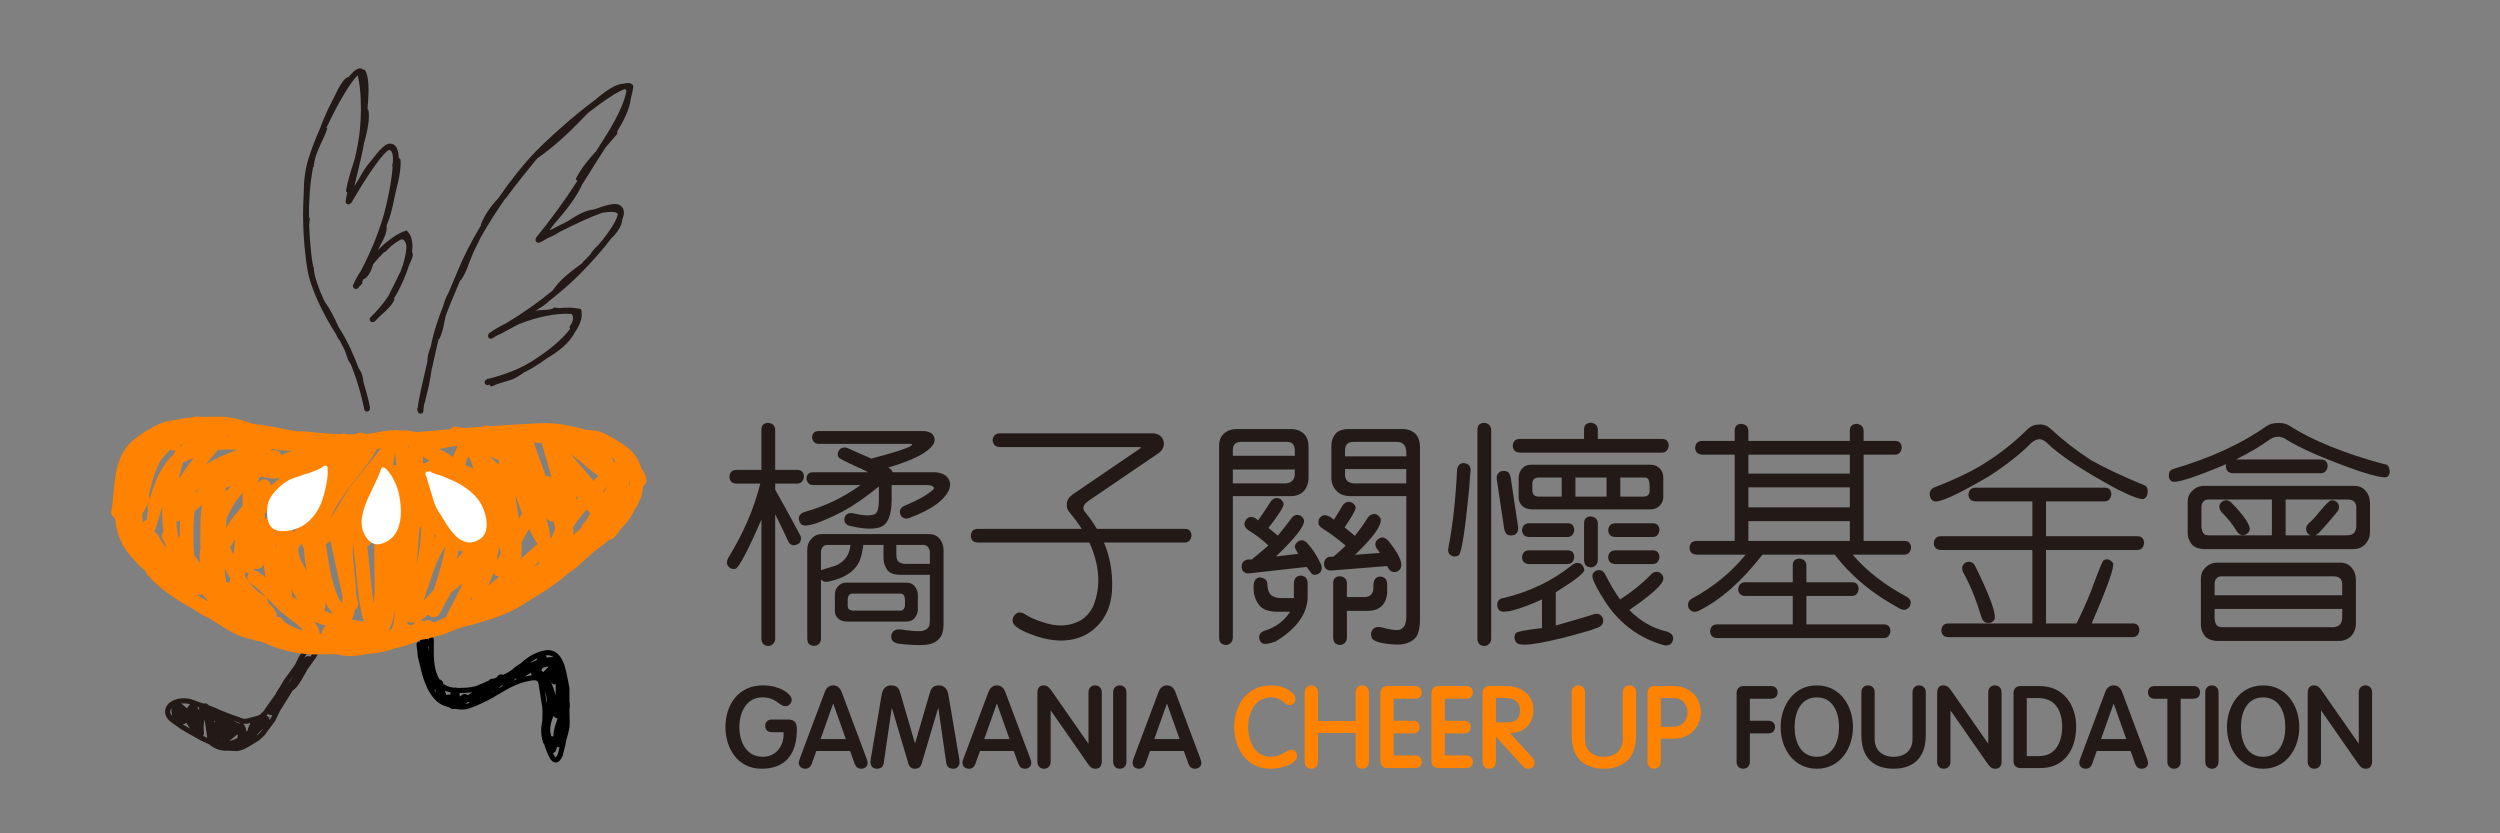 <?xml version="1.0" encoding="utf-8"?>
<!-- Generator: Adobe Illustrator 17.0.0, SVG Export Plug-In . SVG Version: 6.00 Build 0)  -->
<!DOCTYPE svg PUBLIC "-//W3C//DTD SVG 1.1//EN" "http://www.w3.org/Graphics/SVG/1.1/DTD/svg11.dtd">
<svg version="1.1" id="Layer_1" xmlns="http://www.w3.org/2000/svg" xmlns:xlink="http://www.w3.org/1999/xlink" x="0px" y="0px"
	 width="600px" height="200px" viewBox="0 0 600 200" enable-background="new 0 0 600 200" xml:space="preserve">
<rect x="0" y="0" width="600" height="200" fill="#808080" stroke="none"/>
<g>
	<g>
		<g>
			<path fill="#231916" d="M186.046,153.239c0,0.519-0.176,0.954-0.512,1.292c-0.282,0.303-0.689,0.467-1.174,0.507
				c-0.428-0.039-0.834-0.18-1.155-0.446c-0.309-0.338-0.467-0.805-0.467-1.353v-28.534c-3.321,7.634-5.414,11.558-6.227,11.8
				c-0.409,0.095-0.834,0.062-1.283-0.175c-0.385-0.299-0.634-0.637-0.746-1.014c-0.067-0.44,0.024-0.908,0.282-1.388
				c3.643-5.925,6.209-11.879,7.701-17.86h-5.727c-0.552-0.039-0.971-0.18-1.228-0.446c-0.306-0.338-0.44-0.744-0.44-1.24
				c0.034-0.444,0.167-0.84,0.44-1.155c0.325-0.309,0.731-0.451,1.228-0.451h6v-9.601c0-0.564,0.133-0.976,0.4-1.24
				c0.337-0.311,0.749-0.452,1.222-0.452c0.452,0.039,0.834,0.18,1.174,0.452c0.337,0.338,0.512,0.743,0.512,1.24v9.601h5.278
				c0.522,0,0.907,0.135,1.165,0.388c0.307,0.338,0.464,0.745,0.464,1.218c-0.045,0.44-0.191,0.84-0.464,1.178
				c-0.285,0.334-0.685,0.508-1.165,0.508h-5.278v1.454c2.384,4.234,4.398,7.887,6.002,10.954c0.228,0.378,0.273,0.79,0.115,1.224
				c-0.115,0.485-0.385,0.811-0.84,0.952c-0.525,0.237-0.964,0.266-1.286,0.124c-0.388-0.124-0.695-0.467-0.965-1.077
				c-0.861-1.9-1.871-3.998-3.027-6.292V153.239z M195.127,116.412c-0.507,0-0.913-0.176-1.162-0.508
				c-0.258-0.332-0.403-0.683-0.403-1.048c0-0.479,0.146-0.858,0.403-1.122c0.294-0.265,0.689-0.396,1.162-0.396h13.206
				c-0.079-0.079-0.115-0.106-0.158-0.106c-0.045-0.039-0.076-0.052-0.124-0.052c-1.186-0.631-1.862-0.963-2.029-0.963
				c-3.057-1.394-4.634-2.205-4.753-2.475c-0.221-0.367-0.267-0.778-0.121-1.23c0.188-0.49,0.476-0.805,0.846-0.965
				c0.406-0.18,0.858-0.202,1.353-0.05c0.846,0.411,2.369,1.089,4.55,2.029c0.406,0.141,0.798,0.338,1.167,0.554
				c5.83-1.545,9.099-2.599,9.755-3.209c0.045-0.039,0.057-0.112,0.057-0.231c-0.036-0.079-0.07-0.107-0.103-0.107h-22.281
				c-0.519,0-0.907-0.175-1.177-0.513c-0.267-0.332-0.4-0.676-0.4-1.043c0-0.479,0.133-0.857,0.4-1.122
				c0.285-0.27,0.682-0.405,1.177-0.405h25.302c1.016,0.102,1.717,0.378,2.078,0.867c0.382,0.479,0.519,1.021,0.403,1.624
				c-0.088,0.591-0.613,1.296-1.629,2.114c-1.759,1.427-4.938,2.825-9.557,4.178c0.115,0,0.203,0.006,0.228,0.05
				c0.485,0.266,0.789,0.61,0.901,1.054h10.443c1.168,0.164,2.029,0.52,2.587,1.072c0.491,0.541,0.749,1.139,0.795,1.73
				c0.024,1.579-1.104,3.208-3.382,4.94c-1.535,1.116-3.637,2.187-6.339,3.201c-0.494,0.18-0.901,0.216-1.24,0.114
				c-0.382-0.114-0.676-0.344-0.901-0.728c-0.215-0.462-0.282-0.867-0.164-1.235c0.143-0.378,0.412-0.676,0.795-0.919
				c3.543-1.488,5.954-2.847,7.24-4.087c0.137-0.209,0.1-0.446-0.112-0.66c-0.261-0.226-0.789-0.355-1.58-0.355h-8.365v3.653
				c-0.024,2.255-0.394,3.94-1.061,5.045c-0.416,0.699-0.968,1.145-1.668,1.409c-1.656,0.576-4.125,0.463-7.419-0.338
				c-0.564-0.168-0.901-0.473-1.071-0.822c-0.148-0.423-0.152-0.813-0.057-1.207c0.34-0.84,1.037-1.162,2.087-0.948
				c2.244,0.537,3.891,0.616,4.938,0.282c0.391-0.106,0.676-0.45,0.913-1.054c0.17-0.608,0.273-1.421,0.273-2.475v-3.191
				c-3.215,2.616-6.124,4.612-8.705,5.998c-5.35,2.734-8.593,3.811-9.721,3.203c-0.367-0.265-0.619-0.608-0.722-1.071
				c-0.118-0.479-0.067-0.892,0.158-1.23c0.315-0.423,0.701-0.676,1.174-0.801c4.871-1.353,9.357-3.484,13.434-6.455H195.127z
				 M207.205,130.783c-0.237,1.663-0.525,2.942-0.904,3.828c-1.125,2.537-3.676,4.217-7.644,5.006
				c-0.631,0.097-1.174-0.066-1.623-0.512v14.14c0,0.535-0.164,0.958-0.498,1.291c-0.294,0.321-0.701,0.462-1.174,0.462
				c-0.449,0-0.843-0.135-1.183-0.4c-0.288-0.338-0.44-0.772-0.44-1.353v-21.322c0-1.06,0.34-1.917,1.016-2.633
				c0.698-0.796,1.644-1.155,2.806-1.112h25.023c1.353-0.044,2.311,0.338,2.909,1.112c0.619,0.743,0.925,1.629,0.958,2.683v17.822
				c0,1.483-0.288,2.565-0.892,3.28c-0.743,0.971-1.85,1.523-3.361,1.67c-1.759,0.164-3.967,0.056-6.676-0.282
				c-0.573-0.095-1.013-0.344-1.353-0.71c-0.225-0.384-0.316-0.79-0.27-1.253c0.103-0.529,0.339-0.89,0.676-1.11
				c0.407-0.271,0.898-0.384,1.456-0.338c2.502,0.366,4.204,0.502,5.108,0.4c0.855-0.13,1.453-0.475,1.793-1.077
				c0.145-0.311,0.236-0.857,0.236-1.692v-10.728h-7.085c-1.423,0-2.439-0.344-3.039-1.049c-0.676-0.874-1.004-1.861-1.004-2.971
				v-3.151H207.205z M204.114,130.783h-5.457c-0.518-0.029-0.907,0.129-1.174,0.467c-0.291,0.379-0.449,0.744-0.449,1.122v4.487
				c0.043-0.044,1.171-0.394,3.427-1.071c1.871-0.778,3.039-2.097,3.473-3.929C204.023,131.403,204.069,131.053,204.114,130.783z
				 M203.228,149.18c-0.895-0.029-1.595-0.277-2.069-0.739c-0.564-0.508-0.834-1.162-0.789-1.962v-3.794
				c0-0.744,0.237-1.41,0.743-1.956c0.576-0.637,1.286-0.948,2.114-0.892h14.349c0.822,0,1.483,0.282,1.963,0.892
				c0.485,0.598,0.737,1.251,0.737,1.956v3.794c-0.048,0.676-0.309,1.324-0.795,1.905c-0.485,0.531-1.116,0.796-1.905,0.796H203.228
				z M204.903,142.459c-0.494-0.039-0.862,0.085-1.116,0.338c-0.218,0.265-0.337,0.632-0.337,1.112v1.415
				c0,0.479,0.125,0.805,0.394,0.946c0.248,0.197,0.619,0.276,1.058,0.276h11.062c0.458,0,0.746-0.102,0.892-0.338
				c0.191-0.214,0.309-0.507,0.34-0.884v-1.415c-0.03-0.435-0.115-0.813-0.282-1.049c-0.191-0.266-0.491-0.4-0.949-0.4H204.903z
				 M223.171,135.327v-2.954c-0.045-0.378-0.203-0.739-0.452-1.077c-0.291-0.338-0.676-0.512-1.137-0.512h-6.461v2.424
				c0,0.678,0.158,1.196,0.494,1.568c0.385,0.338,0.925,0.529,1.635,0.552H223.171z"/>
			<path fill="#231916" d="M264.949,130.213c1.419,3.338,2.081,6.969,1.962,10.893c-0.148,4.973-2.132,8.659-5.954,11.022
				c-3.552,1.983-7.746,2.124-12.584,0.44c-3.327-1.156-5.093-2.261-5.311-3.315c-0.091-0.485,0-0.953,0.27-1.41
				c0.34-0.444,0.695-0.721,1.062-0.834c0.564-0.067,1.083,0.052,1.577,0.39c1.168,0.761,2.527,1.369,4.095,1.855
				c3.552,1.28,6.697,1.122,9.436-0.44c1.15-0.745,2.099-1.805,2.797-3.152c0.045-0.158,0.079-0.255,0.112-0.276
				c1.844-4.601,1.522-9.67-0.946-15.173h-26.791c-0.54-0.039-0.971-0.18-1.241-0.444c-0.282-0.338-0.434-0.744-0.434-1.224
				c0.027-0.457,0.185-0.834,0.434-1.172c0.34-0.311,0.767-0.446,1.241-0.446h24.941c-0.901-1.388-1.92-2.78-3.088-4.161
				c-0.34-0.378-0.507-0.969-0.507-1.753c0-0.857,0.455-1.624,1.341-2.301l16.452-11.203c0.052-0.141-0.124-0.207-0.491-0.207
				h-33.258c-0.585,0-1.058-0.187-1.398-0.502c-0.255-0.338-0.407-0.739-0.452-1.184c0.079-0.507,0.249-0.907,0.519-1.162
				c0.34-0.316,0.78-0.461,1.331-0.461h36.118c0.934-0.068,1.69,0.135,2.299,0.62c0.598,0.529,0.88,1.206,0.846,2.017
				c-0.045,0.801-0.407,1.479-1.128,2.031l-17.003,11.568c-0.767,0.576-1.15,1.083-1.183,1.591c0,0.44,0.121,0.789,0.388,1.048
				c1.089,1.325,2.035,2.678,2.857,4.06h21.077c0.507,0,0.901,0.129,1.171,0.394c0.294,0.338,0.452,0.744,0.452,1.224
				c-0.046,0.45-0.185,0.823-0.452,1.162c-0.294,0.332-0.698,0.507-1.171,0.507H264.949z"/>
			<path fill="#231916" d="M313.09,104.262c0.637,0.716,0.958,1.658,0.958,2.813v7.68c-0.048,1.319-0.455,2.396-1.235,3.213
				c-0.789,0.743-1.808,1.11-3.088,1.11h-13.849v33.936c0,0.513-0.164,0.946-0.494,1.285c-0.294,0.299-0.682,0.473-1.174,0.502
				c-0.452-0.029-0.846-0.191-1.171-0.44c-0.3-0.338-0.452-0.789-0.452-1.347v-45.775c-0.033-1.421,0.361-2.498,1.183-3.191
				c0.78-0.728,1.811-1.072,3.079-1.072h13.103C311.258,103.015,312.307,103.445,313.09,104.262z M310.751,109.392v-1.415
				c-0.034-1.313-0.689-1.962-1.963-1.923h-10.949c-1.328,0.029-1.99,0.699-1.962,1.985v1.353H310.751z M295.877,112.685v3.338
				h12.563c1.55-0.085,2.311-0.874,2.311-2.386v-0.953H295.877z M299.984,137.588c-0.598,0.085-1.022,0-1.286-0.237
				c-0.413-0.214-0.631-0.575-0.676-1.049c-0.07-0.581,0.009-1.015,0.282-1.353c0.303-0.405,0.725-0.648,1.283-0.676h0.846
				c1.195-0.981,2.527-2.097,3.992-3.365c-1.465-1.348-3.027-2.56-4.713-3.603c-0.494-0.321-0.81-0.676-0.953-1.06
				c-0.152-0.366-0.118-0.772,0.118-1.24c0.221-0.405,0.51-0.683,0.88-0.851c0.498-0.135,0.983-0.079,1.468,0.191
				c0.112,0.016,0.361,0.215,0.719,0.553c1.016-1.427,2.032-2.938,3.045-4.545c0.334-0.49,0.74-0.743,1.174-0.801
				c0.452-0.067,0.855,0.035,1.24,0.282c0.337,0.334,0.564,0.705,0.676,1.072c0.034,0.716-1.183,2.637-3.655,5.79
				c0.676,0.535,1.423,1.149,2.251,1.849c1.11-1.309,2.181-2.661,3.197-4.054c0.303-0.473,0.664-0.772,1.134-0.885
				c0.364-0.073,0.77,0,1.222,0.215c0.382,0.303,0.619,0.641,0.737,1.008c0.221,1.326-2.023,4.228-6.749,8.722l5.347-0.631
				c-0.531-0.886-0.801-1.467-0.801-1.736c0.045-0.407,0.246-0.773,0.631-1.112c0.373-0.309,0.776-0.44,1.235-0.4
				c0.434,0.097,0.828,0.361,1.167,0.739c1.204,1.309,2.272,2.956,3.212,4.979c0.221,0.535,0.276,0.981,0.158,1.348
				c-0.112,0.462-0.394,0.801-0.834,1.014c-0.473,0.237-0.925,0.266-1.286,0.125c-0.167-0.085-0.643-0.676-1.465-1.815
				L299.984,137.588z M306.478,146.818c-1.969-0.033-3.373-0.508-4.149-1.45c-0.983-1.195-1.465-2.57-1.465-4.133v-0.789
				c0.042-0.564,0.197-1.014,0.467-1.353c0.288-0.334,0.682-0.525,1.168-0.525c0.455,0.096,0.867,0.259,1.228,0.525
				c0.31,0.287,0.452,0.749,0.452,1.353v0.05c0.042,0.942,0.315,1.686,0.789,2.251c0.564,0.479,1.307,0.743,2.247,0.789h3.315
				v-3.552c0.03-0.552,0.188-1.015,0.458-1.353c0.288-0.282,0.676-0.469,1.168-0.502c0.434,0.034,0.828,0.197,1.156,0.44
				c0.337,0.344,0.519,0.812,0.519,1.415v3.585c-0.046,0.08-0.046,0.136,0,0.193c-0.303,3.867-2.863,7.261-7.692,10.193
				c-1.556,0.564-2.569,0.712-3.033,0.502c-0.403-0.197-0.685-0.502-0.828-0.946c-0.264-1.089,0.164-1.815,1.292-2.154
				c2.569-0.78,4.601-2.301,6.066-4.539H306.478z M319.693,136.911c-0.585,0.029-1.025-0.052-1.286-0.271
				c-0.367-0.241-0.567-0.585-0.619-1.064c-0.033-0.564,0.067-1.015,0.337-1.353c0.261-0.39,0.689-0.598,1.298-0.626h0.609
				c0.907-0.745,1.878-1.624,2.93-2.639c-1.732-1.488-3.564-2.869-5.514-4.099c-0.485-0.299-0.81-0.637-0.958-1.014
				c-0.088-0.405-0.088-0.84,0.064-1.285c0.27-0.412,0.592-0.689,0.953-0.84c0.631-0.237,1.532,0.102,2.639,1.014
				c0.722-1.128,1.398-2.272,2.075-3.429c0.343-0.461,0.743-0.737,1.177-0.839c0.394-0.091,0.801,0.021,1.259,0.276
				c0.367,0.299,0.61,0.637,0.71,1.014c0,0.631-0.892,2.249-2.672,4.826c0.698,0.519,1.517,1.195,2.457,2.024
				c1.128-1.376,2.16-2.83,3.091-4.325c0.294-0.461,0.676-0.739,1.116-0.839c0.373-0.17,0.795-0.102,1.253,0.162
				c0.361,0.265,0.625,0.587,0.771,0.954c0,0.039,0,0.067,0,0.106c0.155,1.579-1.917,4.415-6.184,8.485l5.954-0.44
				c-0.179-0.338-0.388-0.643-0.61-0.913c-0.337-0.407-0.495-0.846-0.449-1.353c0.073-0.434,0.291-0.807,0.671-1.049
				c0.388-0.309,0.794-0.44,1.234-0.4c0.458,0.153,0.846,0.423,1.183,0.773c2.396,2.971,3.418,5.074,3.079,6.359
				c-0.139,0.446-0.44,0.784-0.889,1.01c-0.479,0.197-0.925,0.208-1.292,0.062c-0.406-0.153-0.743-0.497-1.01-1.072
				c-0.073-0.146-0.133-0.237-0.157-0.276L319.693,136.911z M324.13,119.078c-1.489-0.029-2.611-0.434-3.315-1.224
				c-0.898-0.902-1.338-2.035-1.286-3.434v-7.346c0-1.324,0.406-2.374,1.228-3.207c0.673-0.587,1.626-0.892,2.86-0.892h13.03
				c1.295,0,2.351,0.406,3.127,1.224c0.649,0.728,0.983,1.686,1.016,2.938v41.709c0,1.207-0.17,2.272-0.491,3.214
				c-0.337,0.913-1.071,1.647-2.175,2.126c-0.819,0.377-1.877,0.541-3.154,0.512c-3.318-0.197-5.226-0.71-5.714-1.522
				c-0.158-0.411-0.228-0.874-0.182-1.353c0.34-1.083,1.128-1.517,2.369-1.29c2.311,0.648,3.861,0.817,4.662,0.558
				c0.552-0.338,0.907-0.689,1.064-1.054c0.228-0.649,0.34-1.292,0.34-1.969v-28.99H324.13z M327.379,143.299
				c0.822,0,1.401-0.214,1.741-0.676c0.343-0.44,0.501-0.958,0.501-1.562v-0.84c0.039-0.575,0.194-1.008,0.446-1.347
				c0.3-0.311,0.695-0.475,1.18-0.514c0.446,0.039,0.828,0.193,1.168,0.446c0.337,0.355,0.512,0.811,0.512,1.415v1.788
				c0,1.195-0.34,2.238-1.016,3.129c-0.822,0.975-2.041,1.466-3.649,1.466h-5.005v6.405c0,0.506-0.157,0.952-0.497,1.284
				c-0.309,0.299-0.698,0.475-1.183,0.502c-0.44-0.027-0.828-0.197-1.162-0.434c-0.294-0.361-0.452-0.807-0.452-1.353v-13.024
				c0-0.552,0.124-0.958,0.385-1.224c0.343-0.299,0.749-0.467,1.228-0.467c0.455,0.056,0.846,0.197,1.183,0.467
				c0.34,0.334,0.497,0.744,0.497,1.224v3.315H327.379z M337.509,109.527v-1.143c-0.091-1.585-0.861-2.369-2.369-2.329h-10.307
				c-1.38,0-2.056,0.699-2.029,2.103v1.369H337.509z M322.805,112.583v1.19c-0.027,1.448,0.704,2.193,2.205,2.249h12.499v-3.44
				H322.805z"/>
			<path fill="#231916" d="M350.127,111.637c0.309-0.338,0.676-0.502,1.137-0.502c0.479,0.027,0.886,0.197,1.225,0.44
				c0.337,0.388,0.479,0.805,0.461,1.313c-0.125,0.913-0.218,2.34-0.337,4.267c-0.989,10.171-1.823,15.555-2.52,16.103
				c-0.34,0.23-0.767,0.332-1.259,0.293c-0.434-0.129-0.795-0.338-1.065-0.676c-0.221-0.467-0.282-0.93-0.158-1.415
				c1.037-5.277,1.735-11.445,2.075-18.538C349.72,112.415,349.866,111.975,350.127,111.637z M357.891,153.245
				c0,0.535-0.176,0.958-0.516,1.291c-0.285,0.321-0.692,0.468-1.165,0.525c-0.434-0.056-0.84-0.197-1.174-0.462
				c-0.3-0.338-0.452-0.778-0.452-1.353v-50.076c0-0.558,0.137-0.971,0.394-1.235c0.34-0.311,0.746-0.452,1.231-0.452
				c0.449,0.039,0.849,0.18,1.165,0.452c0.34,0.338,0.516,0.743,0.516,1.235V153.245z M364.34,126.458
				c0.073,0.576-0.012,1.044-0.282,1.417c-0.258,0.378-0.631,0.579-1.11,0.608c-0.458,0.068-0.861,0-1.253-0.214
				c-0.328-0.294-0.552-0.734-0.676-1.286l-1.786-11.908c-0.073-0.563,0-1.008,0.225-1.347c0.34-0.411,0.694-0.637,1.071-0.676
				c0.525-0.073,0.971,0,1.356,0.208c0.325,0.311,0.552,0.739,0.676,1.297L364.34,126.458z M370.078,143.88
				c-0.118,0-0.164,0.017-0.164,0.062c-5.511,2.436-8.817,3.315-9.946,2.639c-0.376-0.265-0.579-0.649-0.607-1.128
				c-0.091-0.49,0-0.902,0.218-1.234c0.255-0.411,0.676-0.649,1.229-0.676c6.36-1.533,11.902-4.201,16.615-8.029
				c0.406-0.298,0.852-0.429,1.331-0.4c0.458,0.039,0.807,0.243,1.064,0.608c0.273,0.413,0.407,0.813,0.407,1.19
				c-0.191,0.762-2.463,2.498-6.843,5.232v7.977c5.153-1.477,8.189-2.367,9.087-2.7c0.525-0.158,0.976-0.158,1.34,0
				c0.34,0.141,0.622,0.451,0.852,0.884c0.152,0.508,0.152,0.919,0,1.286c-0.158,0.394-0.452,0.676-0.907,0.919
				c-0.701,0.243-1.392,0.502-2.069,0.772c-10.352,3.01-16.209,4.031-17.565,3.101c-0.364-0.293-0.567-0.676-0.612-1.139
				c-0.073-0.508,0.021-0.948,0.276-1.286c0.264-0.366,2.363-0.778,6.291-1.222V143.88z M380.175,103.152
				c0-0.576,0.137-0.987,0.391-1.257c0.349-0.277,0.743-0.435,1.234-0.435c0.452,0.029,0.84,0.199,1.171,0.435
				c0.346,0.343,0.503,0.755,0.503,1.257v2.187h15.396c0.513,0,0.91,0.13,1.174,0.384c0.294,0.338,0.452,0.762,0.452,1.235
				c-0.039,0.45-0.188,0.823-0.452,1.162c-0.294,0.338-0.683,0.513-1.174,0.513h-34.137c-0.552-0.039-0.958-0.185-1.228-0.45
				c-0.288-0.334-0.446-0.745-0.446-1.224c0.039-0.462,0.185-0.834,0.446-1.166c0.343-0.311,0.749-0.452,1.228-0.452h15.441V103.152
				z M367.564,122.253c-1.013-0.073-1.759-0.361-2.248-0.84c-0.594-0.603-0.88-1.319-0.84-2.137v-4.662
				c0.034-0.817,0.303-1.545,0.789-2.132c0.619-0.67,1.404-0.992,2.299-0.946h28.699c0.873,0.027,1.571,0.344,2.154,0.946
				c0.525,0.587,0.77,1.315,0.77,2.132v4.662c0,0.79-0.285,1.483-0.84,2.075c-0.558,0.564-1.256,0.852-2.084,0.902H367.564z
				 M376.208,125.578c0.5,0,0.907,0.13,1.171,0.4c0.279,0.334,0.431,0.745,0.431,1.218c-0.024,0.462-0.176,0.852-0.431,1.185
				c-0.315,0.338-0.698,0.502-1.171,0.502h-9.23c-0.552-0.029-0.965-0.197-1.228-0.434c-0.3-0.338-0.458-0.767-0.458-1.253
				c0.046-0.434,0.188-0.822,0.458-1.16c0.33-0.294,0.743-0.458,1.228-0.458H376.208z M376.208,132.08
				c0.5,0,0.907,0.124,1.171,0.394c0.279,0.332,0.431,0.745,0.431,1.218c-0.024,0.469-0.176,0.852-0.431,1.19
				c-0.315,0.338-0.698,0.496-1.171,0.496h-9.23c-0.552-0.029-0.965-0.197-1.228-0.435c-0.3-0.338-0.458-0.743-0.458-1.251
				c0.046-0.434,0.188-0.817,0.458-1.155c0.33-0.299,0.743-0.457,1.228-0.457H376.208z M374.804,114.602h-5.469
				c-0.525,0-0.907,0.118-1.174,0.39c-0.303,0.338-0.44,0.761-0.394,1.245v1.591c0.027,0.496,0.188,0.84,0.458,1.06
				c0.288,0.191,0.676,0.293,1.11,0.293h5.469V114.602z M385.571,114.602h-7.471v4.579h7.471V114.602z M383.475,134.38
				c0,0.529-0.158,0.969-0.503,1.307c-0.297,0.294-0.676,0.446-1.171,0.496c-0.452-0.05-0.834-0.191-1.174-0.463
				c-0.291-0.332-0.452-0.772-0.452-1.34v-8.75c0-0.564,0.137-0.971,0.391-1.234c0.349-0.311,0.743-0.452,1.234-0.452
				c0.452,0.039,0.84,0.197,1.171,0.452c0.346,0.338,0.503,0.743,0.503,1.234V134.38z M388.82,143.88
				c2.994-1.946,5.475-3.964,7.413-6.004c0.379-0.407,0.813-0.626,1.304-0.626c0.409-0.039,0.801,0.102,1.171,0.44
				c0.34,0.332,0.503,0.739,0.503,1.201c-0.039,1.297-2.757,3.801-8.186,7.515c2.654,2.701,5.711,4.437,9.205,5.215
				c0.558,0.237,0.958,0.535,1.174,0.914c0.197,0.366,0.203,0.778,0.061,1.222c-0.152,0.496-0.409,0.813-0.789,0.964
				c-0.446,0.214-0.907,0.253-1.398,0.112c-5.684-1.618-10.276-4.938-13.761-10.007c-2.469-3.828-3.582-6.129-3.315-6.9
				c0.112-0.407,0.394-0.726,0.846-0.952c0.44-0.197,0.849-0.203,1.235-0.062c0.449,0.197,0.789,0.535,1.007,1.015
				C386.305,139.984,387.479,141.98,388.82,143.88z M396.639,125.578c0.512,0,0.91,0.13,1.18,0.4
				c0.288,0.334,0.446,0.745,0.446,1.218c-0.039,0.462-0.188,0.852-0.446,1.185c-0.3,0.338-0.689,0.502-1.18,0.502h-8.981
				c-0.558-0.029-0.986-0.197-1.235-0.434c-0.309-0.338-0.455-0.767-0.455-1.253c0.027-0.434,0.185-0.822,0.455-1.16
				c0.34-0.294,0.743-0.458,1.235-0.458H396.639z M396.639,132.08c0.512,0,0.91,0.124,1.18,0.394
				c0.288,0.332,0.446,0.745,0.446,1.218c-0.039,0.469-0.188,0.852-0.446,1.19c-0.3,0.338-0.689,0.496-1.18,0.496h-8.981
				c-0.558-0.029-0.986-0.197-1.235-0.435c-0.309-0.338-0.455-0.743-0.455-1.251c0.027-0.434,0.185-0.817,0.455-1.155
				c0.34-0.299,0.743-0.457,1.235-0.457H396.639z M388.877,119.18h5.733c0.406-0.039,0.722-0.175,0.946-0.4
				c0.234-0.181,0.346-0.513,0.346-0.953v-1.591c-0.046-0.461-0.137-0.845-0.276-1.183c-0.203-0.311-0.537-0.452-1.016-0.452h-5.733
				V119.18z"/>
			<path fill="#231916" d="M422.996,133.117c-5.044,6.46-10.158,10.966-15.311,13.468c-0.531,0.265-1.031,0.311-1.477,0.164
				c-0.406-0.168-0.728-0.473-0.949-0.823c-0.337-1.071-0.027-1.826,0.898-2.316c5.056-2.747,9.321-6.225,12.809-10.493h-11.799
				c-0.555-0.039-0.964-0.197-1.231-0.446c-0.298-0.338-0.455-0.749-0.455-1.24c0.039-0.444,0.185-0.845,0.455-1.178
				c0.334-0.287,0.746-0.428,1.231-0.428h9.16v-20.702h-7.807c-0.564-0.052-0.971-0.193-1.24-0.462
				c-0.288-0.334-0.452-0.739-0.452-1.218c0.045-0.44,0.191-0.84,0.452-1.162c0.343-0.293,0.749-0.462,1.24-0.462h7.807v-2.402
				c0-0.575,0.136-0.98,0.379-1.251c0.337-0.282,0.743-0.44,1.247-0.44c0.434,0.034,0.828,0.18,1.165,0.44
				c0.34,0.338,0.497,0.745,0.497,1.251v2.402h24.344v-2.402c0-0.575,0.137-0.98,0.4-1.251c0.334-0.282,0.74-0.44,1.226-0.44
				c0.446,0.034,0.828,0.18,1.165,0.44c0.334,0.338,0.516,0.745,0.516,1.251v2.402h7.519c0.531,0,0.919,0.135,1.189,0.4
				c0.294,0.338,0.437,0.745,0.437,1.224c-0.03,0.444-0.188,0.844-0.437,1.184c-0.316,0.338-0.716,0.496-1.189,0.496h-7.519v20.702
				h9.77c0.512,0,0.919,0.118,1.174,0.388c0.297,0.334,0.449,0.744,0.449,1.218c-0.027,0.44-0.179,0.84-0.449,1.174
				c-0.294,0.338-0.676,0.513-1.174,0.513h-12.408c3.364,3.929,7.695,7.284,12.972,10.103c0.473,0.27,0.789,0.614,0.946,1.066
				c0.046,0.434-0.021,0.851-0.176,1.24c-0.297,0.405-0.631,0.67-0.998,0.782c-0.449,0.102-0.922,0.035-1.398-0.237
				c-6.6-3.546-11.811-7.875-15.626-12.956H422.996z M430.264,143.029h-11.404c-0.57-0.029-0.977-0.17-1.228-0.435
				c-0.316-0.338-0.464-0.743-0.464-1.222c0.039-0.452,0.197-0.846,0.464-1.185c0.337-0.299,0.743-0.44,1.228-0.44h11.404v-3.985
				c0-0.581,0.112-0.987,0.379-1.253c0.337-0.287,0.743-0.44,1.247-0.44c0.434,0.029,0.828,0.197,1.149,0.44
				c0.343,0.334,0.5,0.751,0.5,1.253v3.985h10.892c0.537,0,0.937,0.112,1.192,0.372c0.297,0.338,0.449,0.744,0.449,1.253
				c-0.043,0.434-0.179,0.834-0.449,1.172c-0.3,0.321-0.701,0.485-1.192,0.485h-10.892v6.821h18.538
				c0.531,0,0.919,0.135,1.189,0.388c0.294,0.338,0.434,0.744,0.434,1.236c-0.027,0.45-0.185,0.822-0.434,1.16
				c-0.309,0.334-0.698,0.508-1.189,0.508h-39.973c-0.552-0.039-0.958-0.18-1.228-0.446c-0.3-0.338-0.434-0.743-0.434-1.222
				c0.027-0.462,0.173-0.835,0.434-1.174c0.337-0.309,0.743-0.45,1.228-0.45h18.159V143.029z M443.958,113.66v-4.537h-24.344v4.537
				H443.958z M443.958,121.757v-4.804h-24.344v4.804H443.958z M443.958,129.825v-4.759h-24.344v4.759H443.958z"/>
			<path fill="#231916" d="M487.44,106.359c-2.29,2.363-5.578,4.973-9.879,7.815c-7.692,4.533-12.157,6.568-13.424,6.116
				c-0.452-0.197-0.761-0.535-0.901-1.015c-0.155-0.529-0.155-0.969,0-1.347c0.185-0.406,0.525-0.734,1.007-0.954
				c5.469-2.125,9.727-4.199,12.748-6.23c3.491-2.249,6.697-4.826,9.657-7.763c0.791-0.744,1.71-1.099,2.763-1.099
				c1.043-0.056,1.923,0.276,2.639,0.948c3.027,2.79,6.294,5.344,9.754,7.583c3.376,1.9,7.525,3.863,12.466,5.892
				c0.567,0.191,0.928,0.469,1.065,0.851c0.152,0.502,0.152,1.049,0,1.624c-0.185,0.49-0.458,0.807-0.822,0.948
				c-0.716,0.23-2.881-0.547-6.466-2.352c-8.232-4.458-13.889-8.203-16.955-11.23c-0.637-0.531-1.201-0.767-1.68-0.739
				C488.763,105.451,488.117,105.751,487.44,106.359z M498.353,149.625c1.168-2.255,2.317-4.838,3.491-7.753
				c1.759-4.797,2.751-7.261,3.021-7.402c0.407-0.237,0.795-0.299,1.189-0.174c0.479,0.18,0.825,0.467,1.068,0.851
				c0.406,0.846-1.31,5.684-5.12,14.478h9.833c0.519,0,0.919,0.135,1.177,0.384c0.294,0.328,0.446,0.739,0.446,1.241
				c-0.039,0.44-0.179,0.834-0.446,1.172c-0.297,0.321-0.703,0.485-1.177,0.485h-44.247c-0.558-0.029-0.964-0.17-1.219-0.434
				c-0.297-0.338-0.452-0.745-0.452-1.224c0.03-0.446,0.182-0.846,0.452-1.185c0.321-0.282,0.746-0.44,1.219-0.44h20.182v-17.63
				h-21.972c-0.558-0.027-0.962-0.197-1.235-0.434c-0.309-0.338-0.449-0.745-0.449-1.251c0.045-0.435,0.197-0.817,0.449-1.157
				c0.346-0.299,0.746-0.461,1.235-0.461h21.972v-8.356H474.11c-0.567-0.039-0.973-0.186-1.222-0.446
				c-0.309-0.338-0.458-0.743-0.458-1.222c0.03-0.462,0.188-0.84,0.458-1.174c0.337-0.309,0.743-0.45,1.222-0.45h30.98
				c0.521,0,0.91,0.135,1.18,0.384c0.309,0.338,0.452,0.761,0.452,1.24c-0.045,0.45-0.188,0.822-0.452,1.156
				c-0.294,0.338-0.688,0.512-1.18,0.512h-14.043v8.356h21.911c0.521,0,0.907,0.129,1.177,0.4c0.294,0.338,0.452,0.743,0.452,1.218
				c-0.046,0.467-0.197,0.851-0.452,1.189c-0.294,0.338-0.698,0.496-1.177,0.496h-21.911v17.63H498.353z M470.931,136.026
				c0.152-0.428,0.407-0.739,0.783-0.981c0.406-0.237,0.834-0.299,1.286-0.146c0.428,0.112,0.767,0.411,1.016,0.89
				c3.558,7.228,5.114,11.501,4.668,12.854c-0.203,0.378-0.512,0.649-0.964,0.801c-0.458,0.114-0.862,0.079-1.229-0.062
				c-0.446-0.264-0.746-0.631-0.898-1.139c-1.353-4.436-2.824-8.068-4.444-10.892C470.971,136.911,470.886,136.461,470.931,136.026z
				"/>
			<path fill="#231916" d="M546.676,104.837c-0.625,0-1.286,0.209-1.962,0.655c-1.984,1.471-4.683,3.066-8.077,4.786h20.373
				c0.531,0,0.925,0.135,1.192,0.384c0.291,0.338,0.434,0.743,0.434,1.239c-0.024,0.446-0.188,0.823-0.434,1.157
				c-0.312,0.338-0.7,0.512-1.192,0.512h-21.107c-0.564-0.039-0.971-0.187-1.229-0.446c-0.309-0.338-0.464-0.745-0.464-1.224
				c0-0.197,0.039-0.359,0.064-0.5c-7.713,3.247-12.044,4.628-12.969,4.132c-0.449-0.18-0.692-0.519-0.743-0.998
				c-0.067-0.492-0.027-0.937,0.118-1.303c0.243-0.378,0.588-0.61,1.071-0.722c8.847-2.622,16.227-6.016,22.181-10.211
				c0.783-0.535,1.708-0.778,2.745-0.778c1.107-0.039,2.002,0.164,2.706,0.616c5.532,3.546,13.127,6.647,22.8,9.263
				c0.564,0.027,0.922,0.23,1.062,0.614c0.225,0.473,0.328,0.965,0.276,1.444c-0.139,0.535-0.343,0.857-0.61,1.014
				c-0.676,0.287-2.921-0.164-6.749-1.415c-8.298-2.91-14.207-5.481-17.674-7.719C547.85,104.95,547.247,104.793,546.676,104.837z
				 M529.048,131.787c-1.468-0.057-2.493-0.462-3.091-1.24c-0.637-0.834-0.946-1.753-0.907-2.809v-7.109
				c-0.039-1.206,0.343-2.158,1.125-2.847c0.746-0.801,1.717-1.172,2.872-1.172h35.714c1.235-0.045,2.211,0.316,2.927,1.11
				c0.704,0.79,1.083,1.753,1.11,2.909v7.109c-0.027,1.122-0.406,2.087-1.11,2.853c-0.801,0.796-1.759,1.196-2.927,1.196H529.048z
				 M532.2,153.819c-1.45-0.046-2.481-0.45-3.085-1.251c-0.637-0.817-0.937-1.759-0.907-2.786v-10.711
				c-0.03-1.195,0.337-2.16,1.131-2.875c0.746-0.774,1.708-1.162,2.86-1.162h29.187c1.235-0.056,2.205,0.322,2.921,1.1
				c0.703,0.801,1.083,1.759,1.11,2.938v10.711c-0.027,1.099-0.407,2.053-1.11,2.848c-0.801,0.789-1.759,1.189-2.921,1.189H532.2z
				 M545.257,119.89h-15.111c-0.631-0.034-1.083,0.13-1.347,0.514c-0.3,0.293-0.458,0.71-0.458,1.285v4.663
				c0.052,0.704,0.203,1.251,0.458,1.629c0.219,0.338,0.671,0.496,1.347,0.496h15.111V119.89z M562.13,142.859v-2.745
				c0-0.479-0.164-0.908-0.5-1.286c-0.34-0.338-0.858-0.502-1.574-0.502H533.31c-0.637-0.039-1.083,0.112-1.34,0.502
				c-0.312,0.282-0.464,0.722-0.464,1.286v2.745H562.13z M531.505,146.141v2.226c0.046,0.716,0.191,1.263,0.464,1.63
				c0.212,0.338,0.676,0.529,1.34,0.529h26.746c0.625-0.056,1.147-0.248,1.504-0.591c0.34-0.356,0.525-0.892,0.57-1.568v-2.226
				H531.505z M532.645,121.705c-0.039-0.421,0.118-0.799,0.455-1.137c0.34-0.339,0.722-0.502,1.174-0.502
				c0.449,0,0.862,0.197,1.241,0.563c3,3.062,4.465,5.215,4.437,6.468c-0.125,0.438-0.358,0.782-0.74,1.048
				c-0.412,0.237-0.807,0.332-1.174,0.276c-0.449-0.102-0.849-0.407-1.189-0.886c-0.967-1.623-2.175-3.139-3.652-4.606
				C532.876,122.563,532.673,122.157,532.645,121.705z M555.715,128.476h7.719c0.631-0.027,1.149-0.208,1.51-0.562
				c0.337-0.379,0.525-0.886,0.57-1.562v-4.663c0-0.479-0.164-0.919-0.503-1.285c-0.337-0.338-0.855-0.514-1.577-0.514h-14.88v8.587
				h5.927c-0.227-0.095-0.431-0.23-0.582-0.4c-0.291-0.405-0.455-0.801-0.455-1.16c0.048-0.491,0.252-0.937,0.637-1.303
				c0.822-0.716,1.647-1.595,2.475-2.639c1.538-1.871,2.502-2.819,2.881-2.869c0.409-0.091,0.81-0.023,1.177,0.23
				c0.452,0.299,0.701,0.676,0.728,1.116c0.045,0.502-0.067,0.931-0.34,1.29c-0.403,0.458-1.08,1.269-2.029,2.425
				c-0.928,1.083-1.786,2.029-2.581,2.875C556.082,128.213,555.86,128.381,555.715,128.476z"/>
		</g>
		<g>
			<path fill="#231916" d="M189.128,172.685h-3.916c-0.949,0-1.568,0.601-1.568,1.522c0,0.913,0.619,1.514,1.568,1.514h2.854v0.676
				c0,2.029-1.365,5.232-4.992,5.232c-4.149,0-5.627-3.849-5.627-7.131c0-3.546,1.708-7.134,5.523-7.134
				c1.996,0,3.057,0.767,3.907,1.383c0.546,0.398,1.019,0.734,1.589,0.734c0.861,0,1.541-0.676,1.541-1.538
				c0-1.392-2.888-3.452-6.879-3.452c-6.236,0-9.023,5.023-9.023,10.006c0,4.81,2.715,9.997,8.677,9.997
				c5.538,0,8.468-3.275,8.468-9.466C191.251,173.392,190.617,172.685,189.128,172.685z"/>
			<path fill="#231916" d="M202.043,166.207c-0.4-1.135-1.107-1.714-2.075-1.714c-0.976,0-1.674,0.579-2.074,1.711l-5.842,15.578
				l-0.043,0.112c-0.152,0.43-0.303,0.87-0.303,1.195c0,0.822,0.655,1.407,1.541,1.407c0.737,0,1.262-0.388,1.553-1.153l1.11-3.097
				h8.11l1.116,3.097c0.291,0.764,0.807,1.153,1.541,1.153c0.898,0,1.553-0.585,1.553-1.407c0-0.303-0.139-0.703-0.285-1.125
				L202.043,166.207z M203.001,177.371h-6.072l3.039-8.529L203.001,177.371z"/>
			<path fill="#231916" d="M227.593,166.622c-0.34-1.844-1.553-2.129-2.245-2.129c-1.128,0-1.796,0.491-2.111,1.529l-3.634,12.442
				l-3.621-12.445c-0.316-1.034-0.983-1.526-2.111-1.526c-0.692,0-1.917,0.285-2.251,2.132l-2.566,15.12
				c-0.079,0.44-0.134,0.831-0.134,1.128c0,0.983,0.589,1.623,1.511,1.623c1.237,0,1.589-0.752,1.668-1.371l1.935-13.288l3.967,13.4
				c0.261,0.855,0.785,1.259,1.601,1.259c0.828,0,1.338-0.391,1.604-1.262l3.982-13.409l1.914,13.297
				c0.088,0.622,0.44,1.374,1.674,1.374c0.925,0,1.519-0.64,1.519-1.623c0-0.297-0.066-0.692-0.139-1.128L227.593,166.622z"/>
			<path fill="#231916" d="M241.324,166.207c-0.401-1.135-1.101-1.714-2.072-1.714c-0.977,0-1.674,0.579-2.075,1.711l-5.836,15.578
				l-0.048,0.112c-0.152,0.43-0.303,0.87-0.303,1.195c0,0.822,0.652,1.407,1.553,1.407c0.728,0,1.249-0.388,1.538-1.153l1.119-3.097
				h8.101l1.119,3.097c0.288,0.764,0.801,1.153,1.538,1.153c0.901,0,1.553-0.585,1.553-1.407c0-0.325-0.155-0.761-0.3-1.177
				L241.324,166.207z M242.282,177.371h-6.063l3.03-8.544L242.282,177.371z"/>
			<path fill="#231916" d="M262.835,164.493c-0.955,0-1.598,0.676-1.598,1.674v12.342l-8.784-12.602
				c-0.601-0.874-1.037-1.413-1.993-1.413c-0.683,0-1.489,0.321-1.489,1.814v16.515c0,0.998,0.643,1.674,1.598,1.674
				c0.949,0,1.592-0.676,1.592-1.674v-12.339l8.781,12.609c0.67,0.986,1.095,1.404,1.993,1.404c0.676,0,1.492-0.315,1.492-1.805
				v-16.524C264.427,165.169,263.784,164.493,262.835,164.493z"/>
			<path fill="#231916" d="M268.758,164.493c-0.965,0-1.602,0.676-1.602,1.674v16.655c0,0.998,0.637,1.674,1.602,1.674
				c0.946,0,1.586-0.676,1.586-1.674v-16.655C270.344,165.169,269.704,164.493,268.758,164.493z"/>
			<path fill="#231916" d="M282.134,166.207c-0.4-1.135-1.098-1.714-2.069-1.714c-0.971,0-1.662,0.579-2.063,1.711l-5.86,15.596
				l-0.061,0.167c-0.146,0.428-0.267,0.819-0.267,1.122c0,0.822,0.637,1.407,1.538,1.407c0.509,0,1.192-0.203,1.541-1.153
				l1.116-3.097h8.11l1.126,3.097c0.279,0.764,0.801,1.153,1.538,1.153c0.889,0,1.538-0.585,1.538-1.407
				c0-0.325-0.152-0.764-0.3-1.195L282.134,166.207z M283.102,177.371h-6.072l3.036-8.529L283.102,177.371z"/>
			<g>
				<path fill="#FF8300" d="M309.935,179.928c-0.473,0-0.94,0.282-1.468,0.582c-0.861,0.503-1.911,1.119-3.579,1.119
					c-3.661,0-5.326-3.703-5.326-7.131c0-3.546,1.686-7.134,5.46-7.134c1.662,0,2.463,0.652,3.094,1.168
					c0.437,0.358,0.849,0.689,1.408,0.689c0.782,0,1.383-0.658,1.383-1.544c0-1.262-2.354-3.185-5.884-3.185
					c-6.054,0-8.811,5.19-8.811,10.006c0,4.81,2.721,9.997,8.678,9.997c3.361,0,6.406-1.447,6.406-3.045
					C311.294,180.562,310.736,179.928,309.935,179.928z"/>
				<path fill="#FF8300" d="M326.966,164.493c-0.989,0-1.599,0.71-1.599,1.838v6.709h-9.051v-6.709c0-1.128-0.607-1.838-1.59-1.838
					s-1.601,0.71-1.601,1.838v16.342c0,1.128,0.619,1.823,1.601,1.823s1.59-0.694,1.59-1.823v-6.767h9.051v6.767
					c0,1.128,0.61,1.823,1.599,1.823c0.983,0,1.592-0.694,1.592-1.823v-16.342C328.559,165.202,327.949,164.493,326.966,164.493z"/>
				<path fill="#FF8300" d="M339.647,167.69c0.958,0,1.577-0.594,1.577-1.522c0-0.916-0.619-1.511-1.577-1.511h-6.685
					c-1.037,0-1.674,0.655-1.674,1.695v16.288c0,1.053,0.637,1.695,1.674,1.695h6.685c0.958,0,1.577-0.591,1.577-1.513
					c0-0.913-0.619-1.517-1.577-1.517h-5.168v-5.293h4.671c0.965,0,1.565-0.582,1.565-1.513c0-0.94-0.6-1.522-1.565-1.522h-4.671
					v-5.287H339.647z"/>
				<path fill="#FF8300" d="M351.913,167.69c0.958,0,1.577-0.594,1.577-1.522c0-0.916-0.619-1.511-1.577-1.511h-6.685
					c-1.031,0-1.674,0.655-1.674,1.695v16.288c0,1.053,0.643,1.695,1.674,1.695h6.685c0.958,0,1.577-0.591,1.577-1.513
					c0-0.913-0.619-1.517-1.577-1.517h-5.168v-5.293h4.671c0.956,0,1.565-0.601,1.565-1.513c0-0.922-0.609-1.522-1.565-1.522h-4.671
					v-5.287H351.913z"/>
				<path fill="#FF8300" d="M362.389,175.94h0.064c3.576-0.143,5.541-2.199,5.541-5.775c0-3.452-3.148-5.508-6.188-5.508h-4.313
					c-1.031,0-1.674,0.655-1.674,1.695v16.47c0,0.998,0.637,1.674,1.601,1.674c0.946,0,1.583-0.676,1.583-1.674v-6.045l6.442,7.046
					c0.261,0.288,0.682,0.673,1.383,0.673c0.831,0,1.486-0.582,1.486-1.331c0-0.516-0.158-0.913-0.558-1.347L362.389,175.94z
					 M361.753,173.355h-2.748v-5.824h2.687c1.808,0,3.118,1.168,3.118,2.784C364.81,172.5,363.948,173.355,361.753,173.355z"/>
				<path fill="#FF8300" d="M391.064,164.493c-0.949,0-1.595,0.676-1.595,1.674v11.192c0,2.633-1.729,4.271-4.531,4.271
					c-2.802,0-4.537-1.638-4.537-4.271v-11.192c0-0.998-0.643-1.674-1.602-1.674c-0.949,0-1.589,0.676-1.589,1.674v10.285
					c0,7,4.841,8.044,7.728,8.044c2.884,0,7.725-1.043,7.725-8.044v-10.285C392.663,165.169,392.023,164.493,391.064,164.493z"/>
				<path fill="#FF8300" d="M401.668,164.656h-4.598c-1.031,0-1.674,0.655-1.674,1.695v16.47c0,0.998,0.643,1.674,1.598,1.674
					c0.949,0,1.592-0.676,1.592-1.674v-5.517h3.167c3.615,0,6.454-2.766,6.454-6.297
					C408.207,167.262,405.52,164.656,401.668,164.656z M405.016,171.008c0,1.987-1.444,3.424-3.428,3.424h-3.003v-6.9h2.894
					C404.085,167.532,405.016,169.328,405.016,171.008z"/>
			</g>
			<path fill="#231916" d="M425.065,164.656h-6.606c-1.037,0-1.674,0.655-1.674,1.695v16.47c0,0.998,0.637,1.674,1.589,1.674
				c0.958,0,1.595-0.676,1.595-1.674v-6.809h4.459c0.955,0,1.574-0.601,1.574-1.513c0-0.922-0.619-1.522-1.574-1.522h-4.459v-5.287
				h5.095c0.953,0,1.565-0.594,1.565-1.522C426.63,165.251,426.017,164.656,425.065,164.656z"/>
			<path fill="#231916" d="M436.039,164.493c-5.702,0-8.687,5.041-8.687,10.006c0,4.971,2.984,9.997,8.687,9.997
				c5.693,0,8.675-5.026,8.675-9.997C444.713,169.534,441.732,164.493,436.039,164.493z M436.039,181.63
				c-3.931,0-5.338-3.685-5.338-7.131c0-3.455,1.407-7.134,5.338-7.134c3.931,0,5.326,3.679,5.326,7.134
				C441.365,177.945,439.97,181.63,436.039,181.63z"/>
			<path fill="#231916" d="M460.588,164.493c-0.949,0-1.583,0.676-1.583,1.674v11.192c0,2.633-1.747,4.271-4.54,4.271
				c-2.803,0-4.544-1.638-4.544-4.271v-11.192c0-0.998-0.634-1.674-1.599-1.674c-0.952,0-1.595,0.676-1.595,1.674v10.285
				c0,7,4.853,8.044,7.738,8.044c2.881,0,7.722-1.043,7.722-8.044v-10.285C462.187,165.169,461.553,164.493,460.588,164.493z"/>
			<path fill="#231916" d="M478.781,164.493c-0.956,0-1.599,0.676-1.599,1.674v12.336l-8.775-12.596
				c-0.679-0.995-1.104-1.413-1.999-1.413c-0.683,0-1.492,0.321-1.492,1.814v16.515c0,0.998,0.646,1.674,1.598,1.674
				c0.956,0,1.599-0.676,1.599-1.674v-12.329l8.778,12.599c0.676,0.986,1.101,1.404,1.996,1.404c0.683,0,1.492-0.315,1.492-1.805
				v-16.524C480.379,165.169,479.736,164.493,478.781,164.493z"/>
			<path fill="#231916" d="M489.484,164.656h-4.565c-1.04,0-1.674,0.655-1.674,1.695v16.288c0,1.053,0.634,1.695,1.674,1.695h4.886
				c5.138,0,8.471-3.904,8.471-9.946C498.277,169.549,495.557,164.656,489.484,164.656z M494.929,174.39
				c0,1.662-0.4,7.082-5.596,7.082h-2.906v-13.94h2.739C494.362,167.532,494.929,172.321,494.929,174.39z"/>
			<path fill="#231916" d="M509.354,166.207c-0.403-1.135-1.101-1.714-2.075-1.714c-0.971,0-1.671,0.579-2.072,1.711l-5.838,15.578
				l-0.037,0.112c-0.161,0.43-0.312,0.87-0.312,1.195c0,0.801,0.664,1.407,1.538,1.407c0.74,0,1.262-0.388,1.55-1.153l1.107-3.097
				h8.129l1.107,3.097c0.282,0.764,0.801,1.153,1.538,1.153c0.898,0,1.55-0.585,1.55-1.407c0-0.291-0.13-0.689-0.264-1.092
				L509.354,166.207z M510.313,177.371h-6.066l3.03-8.529L510.313,177.371z"/>
			<path fill="#231916" d="M526.449,164.656h-9.366c-0.946,0-1.565,0.595-1.565,1.511c0,0.928,0.619,1.522,1.565,1.522h3.084v15.132
				c0,0.998,0.643,1.674,1.599,1.674c0.95,0,1.592-0.676,1.592-1.674V167.69h3.091c0.949,0,1.565-0.594,1.565-1.522
				C528.014,165.251,527.398,164.656,526.449,164.656z"/>
			<path fill="#231916" d="M530.862,164.493c-0.955,0-1.598,0.676-1.598,1.674v16.655c0,0.998,0.643,1.674,1.598,1.674
				c0.952,0,1.592-0.676,1.592-1.674v-16.655C532.454,165.169,531.814,164.493,530.862,164.493z"/>
			<path fill="#231916" d="M543.155,164.493c-5.702,0-8.687,5.041-8.687,10.006c0,4.971,2.985,9.997,8.687,9.997
				c5.693,0,8.678-5.026,8.678-9.997C551.833,169.534,548.848,164.493,543.155,164.493z M543.155,181.63
				c-3.931,0-5.335-3.685-5.335-7.131c0-3.455,1.404-7.134,5.335-7.134c3.931,0,5.326,3.679,5.326,7.134
				C548.481,177.945,547.086,181.63,543.155,181.63z"/>
			<path fill="#231916" d="M567.711,164.493c-0.956,0-1.602,0.676-1.602,1.674v12.338l-8.781-12.599
				c-0.67-0.995-1.101-1.413-1.993-1.413c-0.676,0-1.492,0.321-1.492,1.814v16.515c0,0.998,0.643,1.674,1.601,1.674
				c0.958,0,1.592-0.676,1.592-1.674V170.48l8.781,12.612c0.676,0.986,1.104,1.404,1.993,1.404c0.682,0,1.492-0.315,1.492-1.805
				v-16.524C569.303,165.169,568.669,164.493,567.711,164.493z"/>
		</g>
	</g>
	<g>
		<g>
			<path fill="#231916" d="M151.742,20.274c-0.461-0.432-1.24-0.446-2.226-0.153c-1.777,0.005-4.38,1.853-6.557,3.752
				c-5.96,4.337-12.832,10.857-14.186,12.261c-3.218,3.336-6.357,7.337-9.168,11.421c-1.802,1.84-3.52,4.394-4.208,6.385
				c0,0,0.029,0.011,0.084,0.044c-2.383,3.992-4.321,7.776-5.526,10.775l-1.611,3.834c-0.248,0.59-0.49,1.175-0.731,1.747
				c-0.56,0.94-0.957,1.983-1.24,3.079c-1.186,2.991-2.243,6.057-2.877,9.222l-0.103,0.511c-0.452,1.131-0.823,2.281-0.823,3.444
				c0,0.044,0,0.075,0,0.128h0.006l-0.186,0.852c-0.898,3.84-1.906,8.131-2.148,10.293c-0.013,0.014-0.021,0.017-0.021,0.039
				l-0.164,0.319l0.148,0.077c-0.014,0.089-0.027,0.203-0.03,0.284h0.073c0,0.003-0.006,0.003-0.006,0.017
				c0,0.382,0.305,0.682,0.689,0.682c0.382,0,0.689-0.3,0.689-0.682c0-0.017-0.009-0.037-0.009-0.044
				c0.016-0.382,0.086-0.93,0.191-1.573c0.086-0.25,0.194-0.487,0.246-0.779l0.409-1.69l0.473-1.974
				c0.262-1.318,0.481-2.599,0.669-3.896c0.064-0.258,0.121-0.511,0.185-0.746l1.116-4.981c0.111-0.54,0.267-1.066,0.394-1.603
				c0.064,0.009,0.141,0.046,0.141,0.046c0.015-0.039,0.023-0.087,0.036-0.123l0.015-0.007c0.667-1.331,0.992-2.977,1.327-4.719
				c0.035-0.19,0.07-0.388,0.106-0.582c0.837-2.292,1.802-4.55,2.738-6.762l0.783-1.896c0.041,0.026,0.083,0.044,0.083,0.044
				c0.98-1.194,1.539-2.769,2.087-4.278l1.022-2.537l1.225-2.484l0.563-1.13c1.689-2.983,3.675-6.153,5.863-9.259
				c0.026,0.018,0.062,0.038,0.062,0.038c2.341-3.215,4.685-6.112,7.15-9.139c0.168-0.202,0.343-0.376,0.513-0.554
				c3.543-2.505,7.225-5.74,10.971-9.707c0.34-0.376,0.722-0.763,1.137-1.163c3.885-3.022,7.343-5.308,8.911-5.745
				c0.109,0.096,0.221,0.244,0.31,0.501c-0.825,4.372-4.149,9.568-6.91,13.844l-0.352,0.567c-1.762,1.938-3.494,3.967-4.771,6.43
				c-0.036,0.07-0.061,0.134-0.061,0.216c0,0.17,0.085,0.323,0.23,0.429c0.027,0.035,0.07,0.026,0.112,0.044
				c-3.206,4.936-6.4,9.337-10.04,13.793l0.058,0.068c-0.043,0.096-0.086,0.187-0.086,0.311c0,0.38,0.306,0.682,0.688,0.682
				c0.071,0,0.135-0.017,0.193-0.041l0.058,0.064c0.772-0.443,1.538-0.846,2.299-1.259c0.892-0.355,1.777-0.848,2.666-1.404
				c4.037-2.062,7.568-3.637,10.04-4.513c1.514-0.312,3.218-0.396,3.779,0.158c0.034,0.016,0.027,0.057,0.039,0.094
				c-0.157,1.374-1.774,3.961-4.477,7.228c-0.643,0.635-1.322,1.29-1.853,2.04c-0.003,0-0.012,0.014-0.012,0.018
				c-0.006,0.003-0.025,0.024-0.034,0.039c-0.039,0.045-0.039,0.106-0.052,0.17c-0.349,0.39-0.689,0.772-1.074,1.192l-0.889,0.854
				c-0.039,0.044-0.046,0.094-0.07,0.158c-0.043,0.052-0.088,0.098-0.13,0.142c-0.379,0.282-0.722,0.549-0.722,0.549
				c-1.969,1.45-4.004,2.959-5.511,4.9l-0.321,0.425c-0.197,0.261-0.388,0.496-0.573,0.726c-3.348,2.748-7.017,5.347-11.136,7.817
				c-1.592,0.779-3.034,1.617-4.19,2.47l0.062,0.098c-0.106,0.126-0.176,0.273-0.176,0.452c0,0.382,0.305,0.685,0.689,0.685
				c0.199,0,0.368-0.088,0.497-0.214c0.475-0.267,0.942-0.539,1.41-0.808c0.058-0.003,0.132,0.014,0.193-0.026l2.519-1.362
				l2.064-1.095c4.203-1.677,8.99-2.738,12.645-2.457c0.2,0.17,0.328,0.397,0.37,0.699c0.015,0.083,0.015,0.17,0.015,0.259
				c0,0.628-0.27,1.354-0.719,1.894c-0.07,0.094-0.112,0.202-0.112,0.308c0,0.132,0.055,0.259,0.148,0.368
				c-1.911,2.697-5.581,5.578-9.281,7.881c-0.185,0.124-0.387,0.226-0.569,0.353c-2.552,1.538-6.45,3.024-10.203,3.894l0.029,0.083
				c-0.291,0.071-0.519,0.328-0.519,0.649c0,0.384,0.312,0.692,0.688,0.692c0.116,0,0.212-0.034,0.305-0.08
				c0.071-0.014,0.148-0.041,0.212-0.058c0.021,0.061,0,0.128,0.044,0.185c0.155,0.215,0.426,0.321,0.675,0.196
				c0.766-0.425,1.752-0.707,2.695-0.975l1.973-0.622c1.051-0.421,1.937-1.022,2.78-1.639c0.778-0.379,1.503-0.763,2.141-1.145
				c0.978-0.598,2.281-1.432,3.652-2.427c2.448-1.435,5.235-3.525,6.548-6.175c1.168-1.659,1.832-3.386,1.532-5.027l-0.1-0.487
				l-0.461-0.088c-1.398-0.294-3.039-0.314-4.795-0.148c-0.312-0.021-0.603-0.039-0.825-0.114c-0.17-0.057-0.367-0.035-0.51,0.09
				c-0.133,0.103-0.255,0.17-0.391,0.23c-0.41,0.064-0.828,0.138-1.244,0.223c-0.125,0-0.237,0-0.373-0.003l-1.682,0.103
				c-0.246,0.045-0.467,0.152-0.704,0.238c0.243-0.167,0.475-0.341,0.704-0.512c0.735-0.488,1.356-0.89,1.356-0.89
				c0.548-0.387,0.984-0.769,1.382-1.149c2.766-2.155,5.323-4.374,7.631-6.747c2.141-2.181,5.005-5.282,7.149-8.186
				c1.216-1.033,2.529-2.888,2.675-4.509c0.243-0.62,0.379-1.192,0.379-1.686c0-0.18-0.009-0.327-0.039-0.466
				c-0.146-0.696-0.564-1.186-1.235-1.462c-0.992-0.406-3.191,0.152-5.793,1.145c-2.251,0.209-4.358,1.485-6.409,2.849
				c-1.504,0.73-2.945,1.474-4.201,2.135c-0.021-0.023-0.006-0.083-0.036-0.092c-0.015-0.014-0.021-0.014-0.036-0.023
				c0.336-0.437,0.661-0.872,0.989-1.309c2.584-2.965,5.268-6.204,6.803-9.642c0.974-1.501,1.956-3.054,2.951-4.686l1.902-2.988
				c0.228-0.378,0.467-0.746,0.713-1.118l2.69-3.1l0,0l0.025-0.033c0.088-0.089,0.127-0.214,0.127-0.341
				c0-0.085-0.067-0.155-0.121-0.235c1.453-2.422,3.066-5.37,3.352-8.118c0.258-0.914,0.476-1.821,0.546-2.677l0.03-0.344
				L151.742,20.274z"/>
			<path fill="#231916" d="M92.583,60.358L92.583,60.358l-0.007,0.011C92.576,60.369,92.576,60.358,92.583,60.358z"/>
			<path fill="#231916" d="M97.905,55.652l-0.325-0.348l-0.441,0.155c-1.412,0.49-2.909,1.465-4.363,2.662
				c-0.405,0.279-0.776,0.617-1.119,0.975c-0.323,0.297-0.649,0.598-0.954,0.919l0.617-1.257c0.71-1.28,1.491-2.71,1.491-4.18
				c0-0.125-0.015-0.247-0.043-0.375c0.048-0.155,0.1-0.317,0.155-0.471c0.775-1.742,1.236-3.79,1.626-5.667l0.312-1.503
				l0.326-1.385c0.476-1.965,0.964-4.001,0.964-6.068c0-0.234-0.014-0.449-0.024-0.676c-0.009-0.203-0.144-0.385-0.337-0.469
				c-0.029-0.011-0.05,0.011-0.085,0c-0.008-0.241-0.008-0.493-0.043-0.713c-0.106-0.99-0.355-1.768-0.781-2.228
				c-0.415-0.449-0.944-0.635-1.568-0.534c-0.977,0.153-2.442,1.727-3.992,3.782l-0.476,0.587c-1.098,1.236-1.949,2.68-2.728,4.119
				c-0.369,0.578-0.719,1.134-1.054,1.685c0.28-1.291,0.587-2.556,0.896-3.793c0.497-2.06,1.001-4.172,1.394-6.416
				c0.584-2.111,1.18-4.48,1.18-6.58c0-0.493-0.03-0.96-0.105-1.404c-0.02-0.128-0.147-0.159-0.232-0.241
				c0.115-1.4,0.256-3.062,0.256-4.659c0-1.853-0.185-3.571-0.789-4.637c-0.118-0.216-0.375-0.284-0.61-0.216l-0.042-0.171
				l-0.434-0.107c-0.785-0.168-1.821,0.682-2.962,2.114l-0.012-0.047c-1.133,0.23-2.242,2.363-3.47,4.917l-0.528,1.065
				c-1.018,1.899-1.952,4.026-2.756,6.238c-1.119,2.529-2.016,4.858-2.504,6.444c-1.19,3.267-1.445,6.429-1.462,9.65
				c-0.417,6.493,0.127,12.753,0.824,17.436c0.746,5.042,4.087,11.551,6.949,15.96c0.02,0.029,0.047,0.073,0.064,0.111
				c0.185,0.488,0.394,0.954,0.682,1.235c0.052,0.045,0.083,0.103,0.138,0.152c0.385,0.714,0.812,1.553,1.272,2.51
				c0.014,0.064,0.027,0.109,0.044,0.164l0.71,2.05l0.669,1.089c0.845,2.117,1.679,4.553,2.396,7.239
				c0.052,0.271,0.115,0.552,0.197,0.805c0.203,0.812,0.399,1.64,0.575,2.49c0,0.021-0.006,0.033-0.006,0.043
				c0,0.38,0.308,0.681,0.691,0.681c0.379,0,0.681-0.3,0.681-0.681c0-0.082-0.014-0.147-0.043-0.214l0.1-0.017
				c-0.44-2.153-0.987-4.176-1.568-6.078l-0.27-1.573c-0.191-0.695-0.534-1.313-0.916-1.875c-1.571-4.226-3.242-7.41-4.214-8.91
				c-0.212-0.323-0.423-0.67-0.639-1.008l-0.071-0.209c-0.896-1.961-1.908-4.017-3.239-5.878l0.021-0.016
				c-0.114-0.193-0.214-0.423-0.326-0.622c-0.839-1.856-1.55-3.74-2.017-5.498c-0.085-0.434-0.182-0.872-0.218-1.275
				c-0.023-0.256-0.08-0.845-0.08-0.845s-0.071,0-0.089,0c-0.095-0.476-0.191-0.987-0.279-1.495
				c-0.082-0.567-0.153-1.148-0.221-1.744c-0.24-2.084-0.416-4.357-0.5-6.743c0.041-0.598,0.092-1.216,0.183-1.797
				c0,0-0.111-0.032-0.226-0.061c-0.044-3.932,0.218-8.103,0.998-12.19c0.071,0.009,0.13,0.014,0.13,0.014s0.02-0.098,0.02-0.126
				c0.185-2.135,0.986-3.879,1.838-5.722c0.505-1.065,1.016-2.173,1.413-3.391l0.006-0.003c0-0.015,0.008-0.032,0.011-0.036
				c0,0-0.102-0.044-0.231-0.085c2.548-5.543,5.957-11.344,7.522-12.603c0.2,0.915,0.384,1.826,0.487,2.81
				c0.403,3.505,0.318,7.301,0.041,10.114c-0.239,2.446-0.702,4.736-1.212,6.941l-0.391,1.286c-0.672,2.096-1.363,4.267-1.72,6.442
				c-0.003,0.034-0.006,0.064-0.006,0.08c0,0.196,0.115,0.337,0.274,0.426c-0.123,0.663-0.265,1.301-0.361,1.972
				c-0.018,0.064-0.035,0.115-0.035,0.193c0,0.384,0.305,0.685,0.685,0.685c0.226,0,0.412-0.125,0.54-0.282l0.108,0.029
				c4.176-7.3,7.687-12.014,8.988-12.78h0.006c0.262-0.034,0.469,0.047,0.639,0.262c0.114,0.132,0.179,0.339,0.256,0.538
				c0.035,0.158,0.077,0.308,0.098,0.507c0.043,0.417,0.064,0.939,0.043,1.51c-0.029,0.237-0.064,0.464-0.138,0.64h0.003
				c-0.003,0.023-0.006,0.023-0.014,0.041c-0.021,0.064-0.03,0.111-0.03,0.153c0,0.127,0.052,0.234,0.124,0.339
				c-0.164,2.352-0.679,5.51-1.532,9.155c-1.203,5.203-3.27,10.446-6.161,15.939c-0.776,1.194-1.442,2.386-1.885,3.488l0.068,0.041
				c-0.009,0.006-0.015,0.03-0.015,0.047c0,0.381,0.307,0.682,0.681,0.682c0.186,0,0.341-0.065,0.466-0.177l0.086,0.043
				c0.077-0.138,0.147-0.276,0.221-0.419c0.014-0.005,0.023,0,0.033-0.007c0,0,0.127-0.129,0.243-0.252c0,0.003,0,0.009,0,0.026
				c0-0.023,0.003-0.026,0.012-0.029c0.173-0.18,0.35-0.373,0.35-0.373l0.102-0.148c0.047-0.088,0.08-0.196,0.08-0.299
				c0-0.046-0.061-0.07-0.071-0.115c0.115-0.228,0.223-0.44,0.337-0.683c0.164,0.029,0.343-0.032,0.469-0.141
				c1.022-0.937,1.483-2.155,1.842-3.393c0.821-1.022,1.721-2,2.642-2.897c0.114,0.006,0.214-0.014,0.319-0.094
				c0.013-0.011,0.016-0.03,0.044-0.044l0.476-0.493c0.216-0.215,0.472-0.475,0.743-0.744c0.816-0.66,1.62-1.209,2.413-1.638
				c0.143-0.021,0.285-0.044,0.42-0.017c0.432,0.061,0.758,0.733,0.901,1.421c0.05,1.738-0.517,3.984-1.385,6.259l-0.303,0.555
				l-0.476,0.998l-2.142,4.321c-1.108,1.686-2.627,3.506-4.224,5.068c-0.174,0.125-0.291,0.322-0.291,0.554
				c0,0.379,0.302,0.681,0.681,0.681c0.182,0,0.34-0.064,0.461-0.177l0.055,0.053c0.391-0.384,0.776-0.789,1.158-1.2l0.714-0.662
				c1.083-0.969,2.202-1.976,2.84-3.321c0.03-0.065,0.044-0.127,0.044-0.191c0-0.096-0.035-0.182-0.077-0.266
				c0.353-0.555,0.685-1.096,0.949-1.607c0.766-1.485,1.942-3.951,2.702-6.483l0.3-0.596l0.096-0.225
				c0.25-0.584,0.457-1.119,0.457-1.545v-0.03L98.9,60.444C99.132,58.547,98.927,56.8,97.905,55.652z"/>
		</g>
		<path fill="#231916" d="M76.327,155.809c-0.294-0.188-0.66-0.124-0.835,0.17l-0.484,0.789l-0.353,0.578l-0.181,0.252
			c-0.412-0.212-0.934-0.167-1.289,0.184c-0.085,0.091-0.143,0.135-0.212,0.198l0.303-0.496l0.752-1.277
			c0.17-0.293,0.052-0.638-0.238-0.82c-0.299-0.168-0.69-0.041-0.866,0.253l-0.696,1.192l-0.517,0.852l-0.549,1.107l-0.335,0.694
			l-1.413,2l-1.301,1.753l-0.598,1.065l-1.253,2.002c-0.026,0.041-0.011,0.091-0.026,0.149l-0.437,0.594l-0.881,1.236l-0.98,1.385
			c-0.34,0.546-0.672,1.045-1.077,1.442c0.029-0.127,0.071-0.252,0.148-0.372c0,0-0.179,0.284-0.399,0.61
			c-0.212,0.17-0.446,0.311-0.714,0.402l-0.144,0.038c-0.148,0.006-0.284,0.05-0.412,0.114l-2.141,0.569
			c-0.646,0.114-1.016-0.038-1.752-0.334c-0.035-0.004-1.735-0.6-1.735-0.6l-2.624-1.015c-0.887-0.437-1.882-0.854-3.007-1.26
			c-0.179-0.235-0.432-0.411-0.731-0.449c-0.15-0.018-0.3,0.003-0.443,0.046c-0.362-0.106-0.716-0.23-1.103-0.344l-0.811-0.311
			l-1.072-0.39c-1.731-0.467-3.669-0.229-4.932,0.619c-0.785,0.509-1.263,1.269-1.359,2.106c-0.115,1.084,0.481,2.131,1.68,2.939
			c0.135,0.088,2.079,1.489,2.079,1.489l1.453,0.869l1.03,0.582l2.144,1.193l0.921,0.463l0.887,0.387l0.462,0.232
			c0.025,0.021,0.026,0.043,0.049,0.064c1.462,1.153,2.936,1.515,4.384,1.404l2.014,0.1c1.231-0.039,2.374-0.722,3.387-1.313
			l0.484-0.294c0.005,0,1.645-1.028,1.645-1.028l1.134-1.04l2.434-3.25l0.235-0.349l0.673-1.36l0.462-0.983l0.657-1.083l2.401-3.828
			c1.115-0.748,1.967-2.213,2.639-3.453l0.757-1.319c0.026-0.043,0.009-0.103,0.033-0.148l2.015-2.789l0.381-0.634l0.426-0.707
			C76.684,156.405,76.612,155.985,76.327,155.809z M40.862,170.667c0.038-0.293,0.167-0.526,0.315-0.719
			c-0.044,0.553-0.02,1.253,0.162,1.912C41.034,171.519,40.814,171.12,40.862,170.667z M45.399,174.734l-1.24-0.731l-0.258-0.185
			c0.305-0.043,0.576-0.152,0.83-0.319c0.05,0.089,0.108,0.17,0.165,0.276c0.225,0.355,0.46,0.708,0.696,1.067L45.399,174.734z
			 M45.583,169.03l-0.744,0.978c-0.42-0.434-0.867-0.843-1.404-1.154c0.696-0.083,1.447-0.038,2.163,0.156h0.006
			C45.592,169.024,45.59,169.024,45.583,169.03z M47.592,170.412c-0.047-0.24-0.117-0.49-0.208-0.737l0.071,0.03
			c0.149,0.044,0.279,0.088,0.42,0.132C47.76,170.008,47.691,170.221,47.592,170.412z M49.513,176.983l-0.776-0.397
			c0.13-0.191,0.23-0.405,0.23-0.637c0-0.044,0-0.105-0.013-0.15c-0.05-0.405-0.08-0.831-0.08-1.281c0-0.633,0.077-1.236,0.2-1.827
			c0.199,0.896,0.329,1.833,0.44,2.768l0.218,1.62L49.513,176.983z M51.452,173.41c-0.023-0.146-0.059-0.294-0.087-0.44
			c0.085,0.043,0.185,0.097,0.27,0.138C51.573,173.207,51.514,173.312,51.452,173.41z M53.033,177.751
			c0.05-0.037,0.094-0.058,0.141-0.087c0.017,0.044,0.035,0.087,0.058,0.118C53.167,177.756,53.098,177.779,53.033,177.751z
			 M57.014,176.968c-0.012,0.044-0.012,0.086-0.012,0.129c-0.657,0.361-1.309,0.611-1.959,0.728l1.063-0.857
			c0.318-0.284,0.611-0.538,0.91-0.76c0.004,0.08,0.048,0.141,0.048,0.221C57.064,176.607,57.042,176.798,57.014,176.968z
			 M57.512,173.566c-0.045,0.014-0.079,0.039-0.123,0.043c-0.452-0.173-0.954-0.416-1.474-0.685l1.048,0.361
			c0.271,0.107,0.526,0.198,0.773,0.279C57.66,173.563,57.587,173.548,57.512,173.566z M59.418,175.366
			c-0.077,0.071-0.161,0.136-0.241,0.212c-0.077-0.508-0.22-0.992-0.446-1.435c-0.108-0.198-0.267-0.35-0.455-0.452
			c0.341,0.055,0.696,0.062,1.128,0l0.71-0.193C59.791,174.092,59.511,174.76,59.418,175.366z M62.489,175.75l-0.849,0.772
			c0.015-0.044,0.046-0.064,0.059-0.106c0.018-0.044,0.014-0.099,0.024-0.144c0.512-0.481,0.989-0.962,1.438-1.431L62.489,175.75z
			 M65.02,172.304l-0.23,0.366l-0.125,0.147c0.006-0.147-0.013-0.32-0.082-0.475l0.3-0.44c-0.096,0.143-0.232,0.238-0.376,0.321
			c-0.05-0.087-0.1-0.173-0.184-0.25c-0.123-0.111-0.259-0.182-0.411-0.227c0.127-0.141,0.273-0.266,0.387-0.417
			c0.158,0.147,0.349,0.258,0.584,0.297c0.17,0.024,0.339-0.003,0.503-0.064L65.02,172.304z M69.154,163.912l0.021-0.035
			l1.192-1.614C69.987,162.919,69.53,163.601,69.154,163.912z"/>
		<path d="M136.734,168.684c-0.015-0.077-0.042-0.141-0.073-0.208l0.009-0.984l-0.009-2.426l-0.728-3.666l-0.248-0.966
			c-1.047-4.112-3.252-4.626-4.926-4.344c-2.619,0.458-4.712,2.107-5.726,3.057l-0.262,0.199c-0.752,0.443-1.427,0.961-2.037,1.51
			c-0.625,0.447-1.277,0.798-1.965,1.099c-0.208-0.098-0.426-0.144-0.66-0.103c-0.306,0.046-0.59,0.241-0.744,0.526
			c-0.044,0.071-0.115,0.135-0.185,0.212c-0.062,0.03-0.144,0.05-0.208,0.085l-0.644,0.255c-0.112-0.034-0.232-0.036-0.39-0.03
			c-0.262,0.03-0.467,0.209-0.617,0.443l-0.596,0.237l-0.696,0.335l-1.858,0.769c-1.413,0.367-2.852,0.42-4.075,0.42
			c-0.176,0-0.334-0.014-0.503-0.029c-0.02-0.011-0.048-0.027-0.091-0.045c-0.175-0.039-0.344-0.023-0.511,0.021
			c-1.112-0.114-1.962-0.416-2.617-0.965l-0.067-0.294c-0.076-0.308-0.353-0.532-0.64-0.69c-0.045-0.035-0.126-0.032-0.18-0.042
			c-0.156-0.243-0.291-0.502-0.42-0.781c-1.018-2.284-0.986-4.926-0.957-7.472l0.015-1.312c0.006-0.347-0.27-0.607-0.619-0.611
			c-0.339,0-0.616,0.264-0.616,0.611v0.014c-0.202-0.191-0.461-0.32-0.754-0.32h-0.399c-0.51,0-0.925,0.367-1.05,0.834
			c-0.07-0.024-0.13-0.045-0.217-0.032c-0.337,0.044-0.555,0.432-0.511,0.775l0.261,2.02l0.055,0.729l0.32,1.421l0.217,0.805
			c0.451,2.154,0.975,3.773,1.658,5.196c0.035,0.08,0.058,0.167,0.091,0.236c0.009,0.003,0.03,0.015,0.03,0.023
			c0.033,0.066,0.056,0.135,0.091,0.205c1.065,2.052,2.314,3.35,3.84,3.949c0.388,0.152,0.89,0.323,1.433,0.485
			c0.22,0.206,0.481,0.338,0.766,0.335c0.127-0.012,0.241-0.044,0.378-0.057c1.154,0.215,2.411,0.284,3.511-0.087
			c1.796-0.622,3.585-1.488,5.094-2.273l2.179-1.274l2.243-1.287c1.418-0.698,2.707-1.309,4.116-1.606l0.34-0.071
			c0.751-0.168,1.879-0.423,2.363-0.07c0.061,0.044,0.256,0.179,0.305,0.685l0.734,4.621c0.279,1.28,0.216,2.583,0.171,3.973v0.299
			c-0.393,1.714-0.366,3.45,0.168,5.158c0.047,0.167,0.153,0.294,0.282,0.408c0.071,0.297,0.171,0.607,0.29,0.908l0.194,0.511
			c0.343,0.917,0.773,2.043,1.389,2.604c0.43,0.414,0.858,0.419,1.128,0.359c0.561-0.114,1.022-0.635,1.429-1.559
			c0-0.003,0.613-2.466,0.613-2.466l0.321-1.551l0.121-0.414c0.303-1.054,0.622-2.128,0.631-3.291l-0.049-3.382
			C136.752,169.776,136.792,169.235,136.734,168.684z M102.88,156.153c-0.036-0.257-0.068-0.493-0.102-0.752l-0.02-0.217
			c0.033-0.033,0.085-0.053,0.121-0.083C102.88,155.447,102.88,155.809,102.88,156.153z M104.185,163.275
			c0-0.014-0.008-0.039-0.008-0.055c0,0.015,0.015,0.041,0.029,0.044C104.192,163.275,104.192,163.275,104.185,163.275z
			 M104.227,165.601c0.065-0.026,0.135-0.054,0.22-0.082c0.058,0.232,0.114,0.466,0.185,0.694
			C104.497,166.028,104.356,165.815,104.227,165.601z M108.095,166.708c-0.09-0.021-0.184-0.039-0.269-0.024
			c0,0-0.716,0.094-0.719,0.109c-0.12-0.337-0.218-0.676-0.325-1.022c0.44,0.19,0.892,0.312,1.35,0.398
			C108.109,166.346,108.095,166.52,108.095,166.708z M112.212,168.854c-0.152,0.044-0.293,0.071-0.441,0.112
			c0.199-0.171,0.37-0.343,0.532-0.534c0.135,0.107,0.285,0.167,0.44,0.205C112.565,168.71,112.389,168.795,112.212,168.854z
			 M112.268,166.85c-0.015-0.014-0.023-0.033-0.043-0.041c-0.468-0.384-1.163-0.312-1.55,0.168
			c-0.061,0.071-0.155,0.129-0.232,0.199c-0.006-0.023-0.006-0.036-0.014-0.055c-0.143-0.197-0.179-0.478-0.114-0.754
			c0-0.021,0-0.024,0-0.038c0.937,0,1.987-0.044,3.065-0.215L112.268,166.85z M114.977,167.71c0.129-0.087,0.262-0.171,0.399-0.278
			c0.035,0.018,0.079,0.015,0.12,0.029C115.319,167.546,115.161,167.629,114.977,167.71z M118.086,166.114
			c0.071-0.084,0.156-0.15,0.227-0.237c0.044,0.005,0.077,0.023,0.121,0.026h0.006L118.086,166.114z M119.547,165.262l0.382-0.364
			c0.156-0.126,0.346-0.276,0.517-0.446l0.011,0.003c0.073,0.061,0.147,0.098,0.225,0.143L119.547,165.262z M123.211,163.322
			l0.598-0.487c0.005-0.016,0.024-0.023,0.03-0.03c0.055,0.071,0.102,0.136,0.173,0.2
			C123.748,163.108,123.471,163.196,123.211,163.322z M126.31,162.306l-0.262,0.059c0.369-0.323,0.866-0.639,1.412-0.934
			c-0.007,0.224,0.036,0.449,0.164,0.655C127.162,162.133,126.702,162.216,126.31,162.306z M128.728,158.466
			c-0.588,0.212-1.184,0.455-1.77,0.749c0.672-0.496,1.363-0.951,2.076-1.262C128.914,158.123,128.833,158.296,128.728,158.466z
			 M130.965,157.318c0.558-0.102,1.231-0.091,1.868,0.385c-0.507-0.02-1.053,0.026-1.599,0.112
			c-0.061-0.176-0.157-0.346-0.312-0.494C130.944,157.321,130.956,157.318,130.965,157.318z M131.178,168.497l-0.403-2.597
			c0.425,1.176,0.57,2.257,0.461,2.938C131.217,168.724,131.205,168.604,131.178,168.497z M131.05,160.641l-0.631,0.643
			c-0.159-0.138-0.327-0.279-0.499-0.394c0.071-0.209,0.179-0.398,0.273-0.596c0.384-0.12,0.751-0.214,1.09-0.264
			c0.136-0.027,0.23-0.033,0.34-0.047c0.009,0.016,0.021,0.041,0.046,0.047C131.454,160.251,131.235,160.469,131.05,160.641z
			 M132.027,163.348c0.024-0.003,0.073-0.02,0.085-0.023c0.061,0.379,0.279,0.722,0.655,0.874c0.197,0.088,0.412,0.085,0.619,0.041
			c0.034,0.869-0.009,1.773-0.094,2.681c-0.218-1.233-0.688-2.509-1.255-3.555C132.036,163.366,132.027,163.359,132.027,163.348z
			 M132.279,176.671c-0.094-0.49-0.221-0.975-0.221-1.448c0-1.145,0.27-2.284,0.822-3.447c0.149,0.326,0.455,0.581,0.853,0.639
			c0.036,0.003,0.064-0.014,0.094-0.014c-0.024,0.084-0.052,0.162-0.073,0.249c-0.455,1.26-0.934,2.634-0.934,4.022
			c0,0.027,0,0.061,0,0.089C132.646,176.715,132.476,176.674,132.279,176.671z M133.889,180.931
			c-0.306,0.74-0.543,0.828-0.546,0.828c-0.221-0.212-0.428-0.594-0.625-0.999c0.355-0.124,0.652-0.406,0.752-0.766l0.197-0.682
			c0-0.029,0.006-0.064,0.018-0.086c0.173,0.1,0.385,0.15,0.585,0.147L133.889,180.931z M135.436,167.731
			c-0.006,0.003-0.015,0.003-0.021,0.003c0.006-0.085,0.015-0.17,0.027-0.256L135.436,167.731z"/>
		<g>
			<path fill="#FF8300" d="M153.883,112.298c-0.594-1.938-1.692-3.638-3.218-4.839c-1.483-1.165-5.065-3.365-6.815-3.885
				c-1.019-0.302-2.075-0.384-3.136-0.372c-1.632-0.523-3.588-0.972-5.918-1.333c-3.015-0.493-5.825-0.297-8.536-0.126l-2.207,0.126
				l-5.91,0.4l-0.362,0.038c-0.362-0.121-0.731-0.171-1.093-0.171c-0.332,0.003-0.631,0.117-0.887,0.299l-3.781,0.244l-0.766,0.061
				c-0.578-0.15-1.172-0.273-1.797-0.334c-0.532-0.046-1.042,0.198-1.375,0.598l-2.416,0.205c-2.011,0.205-4.057,0.406-6.056,0.507
				c-0.3-0.097-0.587-0.208-0.939-0.273c-0.972-0.199-1.905-0.191-2.809-0.084c-0.164-0.064-0.331-0.115-0.511-0.124
				c-1.689-0.068-3.2,0.224-4.675,0.507c-1.009,0.188-1.96,0.353-2.927,0.403c-0.168-0.05-0.331-0.091-0.487-0.176
				c-0.622-0.33-1.321-0.173-1.814,0.261c-0.742,0.023-1.48,0.023-2.222,0c-0.074-0.007-0.155-0.033-0.215-0.047
				c-0.426-0.171-0.863-0.14-1.253,0.03c-2.093-0.068-4.137-0.198-6.06-0.417l-0.692-0.083l-2.528-0.205
				c-0.544,0-1.104-0.008-1.662-0.021c-0.689-0.152-1.383-0.284-2.044-0.409l-2.995-0.593c-1.497-0.3-3.143-0.596-4.862-0.726
				l-0.558-0.17c-2.294-0.767-4.663-1.571-7.425-1.571h-0.864c-1.263,0-2.602,0-3.98,0.047c-0.268-0.096-0.567-0.155-0.875-0.096
				l-0.444,0.082c-0.265,0.047-0.519,0.094-0.775,0.143c-0.914,0.079-1.824,0.17-2.724,0.334c-0.491,0.085-0.957,0.206-1.398,0.323
				c-3.688-0.029-9.609,4.275-10.893,5.748c-2.994,3.402-3.368,7.681-3.698,11.471c-0.133,1.573-0.265,3.089-0.561,4.505
				c-0.155,0.731,0.238,1.462,0.902,1.791c0.28,2.85,1.065,5.71,3.165,8.383c0.127,0.161,2.029,2.545,4.157,4.301
				c0.058,0.262,0.144,0.517,0.329,0.731c3.03,3.6,6.994,6.113,10.962,8.294c1.299,0.924,2.569,1.668,3.782,2.181l1.165,0.722
				c2.895,1.894,6.13,3.984,9.102,4.41c0.781,0.3,1.626,0.482,2.499,0.607c5.244,2.435,9.621,3.307,15.282,3.03l2.699-0.007
				c2.378,0.582,4.927,0.561,7.157-0.056c2.289-0.127,4.598-0.508,6.934-1.391c2.015-0.394,4.193-1.06,6.074-2.001
				c1.078-0.114,2.222-0.396,3.364-0.766c1.404-0.214,2.76-0.778,3.958-1.291l2.101-0.79l1.817-0.49
				c4.301-1.189,9.17-2.507,13.047-4.976l2.599-1.604c2.881-1.749,5.811-3.581,8.323-5.918c0.052-0.041,0.106-0.058,0.17-0.089
				c1.595-0.993,2.939-2.228,4.222-3.439c0.983-0.896,1.893-1.747,2.906-2.475c0.983-0.72,1.874-1.401,2.821-2.204
				c0.37-0.024,0.74-0.152,1.025-0.432c0.655-0.637,1.189-1.338,1.635-2.085c0.358-0.376,0.728-0.767,1.122-1.197
				c1.101-1.208,1.774-2.426,2.314-3.621c1.131-1.526,1.844-3.443,2.008-5.529c0.476-0.294,0.801-0.784,0.785-1.378
				C155.127,114.427,154.62,113.364,153.883,112.298z M35.237,124.759c-0.112,0.038-0.227,0.053-0.332,0.125
				c-0.226,0.134-0.45,0.33-0.64,0.576c-0.062-0.698-0.087-1.404-0.1-2.147c0.402-0.763,0.822-1.512,1.25-2.256
				c0.062,0.123,0.124,0.23,0.194,0.352C35.443,122.533,35.319,123.664,35.237,124.759z M85.716,114.556
				c1.811-2.325,3.52-4.53,4.662-6.602c0.041-0.07,0.035-0.147,0.054-0.212c0.329-0.03,0.645-0.066,0.968-0.124l-1.882,2.398
				l-4.465,5.578c-1.35,1.586-2.536,3.6-3.685,5.535c-0.663,1.118-1.345,2.242-2.05,3.303
				C80.627,121.111,83.266,117.686,85.716,114.556z M88.076,123.282c-0.282,1.105-0.581,2.191-0.828,3.32
				c-0.033-0.127-0.071-0.27-0.107-0.405C87.198,125.339,87.61,124.28,88.076,123.282z M65.266,107.759
				c1.5,0.296,3.101,0.423,4.742,0.453c0.021,0,0.035,0.012,0.061,0.015c-0.849,0.282-1.715,0.599-2.596,0.966
				c-0.128-0.408-0.403-0.752-0.817-0.981c-0.548-0.302-1.226-0.197-1.736,0.147C65.069,108.19,65.195,107.979,65.266,107.759z
				 M64.28,108.807c0.211-0.082,0.372-0.211,0.525-0.355c-0.141,0.121-0.282,0.247-0.382,0.4l0.103-0.159
				c-0.226,0.212-0.826,0.411-1.53,0.582L64.28,108.807z M62.166,114.749c0.221-0.152,0.434-0.318,0.666-0.479
				c0.13,0.089,0.278,0.175,0.443,0.22c1.304,0.428,2.686,0.425,4.076,0.252c-0.041,0.03-0.077,0.044-0.118,0.071
				c-0.754,0.479-1.472,1.06-2.179,1.714c-0.062-0.552-0.389-1.063-0.93-1.318c-0.796-0.377-1.742-0.054-2.151,0.725
				c-0.036,0.068-0.052,0.132-0.077,0.209c0.002-0.03,0-0.041,0.006-0.074c-0.007,0.041-0.035,0.077-0.048,0.118
				C61.942,115.665,62.045,115.193,62.166,114.749z M61.129,136.455c0.162,0.042,0.327,0.071,0.497,0.086
				c0.489,0.041,0.966-0.176,1.312-0.529c0.156-0.167,0.271-0.369,0.35-0.581c0.12,1.052,0.27,2.113,0.471,3.148
				c-0.517-0.464-1.076-0.907-1.723-1.276c-0.043-0.036-0.07-0.074-0.108-0.086c0.012,0.003,0.017,0.012,0.03,0.032
				c-0.065-0.042-0.128-0.109-0.207-0.148c-0.297-0.138-0.621-0.175-0.923-0.13C60.957,136.822,61.06,136.651,61.129,136.455z
				 M60.278,105.003l0.049,0.029c-0.062-0.014-0.126-0.038-0.184-0.041C60.185,104.994,60.235,104.999,60.278,105.003z
				 M54.373,104.564c0.065-0.012,0.114-0.044,0.164-0.076l0.334,0.079c0.073,0.026,0.143,0,0.214,0.003
				c0.015,0.007,0.024,0.026,0.041,0.036c-0.281,0-0.554-0.032-0.828-0.014C54.323,104.577,54.347,104.57,54.373,104.564z
				 M47.563,117.511c0.112-0.061,0.227-0.118,0.338-0.173c-0.338,0.285-0.67,0.584-1.001,0.881c-0.018-0.074-0.07-0.144-0.098-0.212
				L47.563,117.511z M43.306,106.819c0.174-0.082,0.367-0.165,0.622-0.255c-0.268,0.241-0.531,0.498-0.795,0.752
				C43.22,107.16,43.27,106.993,43.306,106.819z M35.47,121.599c-0.076,0.277-0.141,0.534-0.218,0.79
				c0.049-0.494,0.111-1.003,0.18-1.492l0,0c0.166-0.152,0.285-0.335,0.372-0.531C35.689,120.783,35.576,121.196,35.47,121.599z
				 M37.997,128.54c-0.197-0.426-0.555-0.723-0.971-0.869c0.645-1.721,1.156-3.474,1.621-5.218c0.103-0.364,0.209-0.73,0.314-1.106
				c-0.014,0.379-0.044,0.746-0.044,1.128c0,1.679,0.108,3.377,0.306,5.064c-0.241,0.285-0.409,0.625-0.409,1.001
				c0,0.238,0.048,0.469,0.153,0.702c0.216,0.455,0.49,0.912,0.74,1.377c0.064,0.303,0.156,0.61,0.235,0.925
				C39.183,130.647,38.494,129.668,37.997,128.54z M41.629,109.194c-0.199,0.085-0.382,0.194-0.535,0.358
				c-2.989,3.154-4.233,6.979-5.276,10.754c0.17-0.429,0.138-0.919-0.076-1.341c0.611-3.282,1.623-6.474,2.992-8.767
				c0.683-0.752,1.376-1.518,2.116-2.31c0.462,0.302,1.03,0.343,1.526,0.138c-0.114,0.121-0.234,0.205-0.341,0.325
				C41.814,108.593,41.693,108.892,41.629,109.194z M43.121,129.118c-0.135-0.155-0.256-0.322-0.385-0.467
				c-0.185-1.107-0.317-2.236-0.403-3.355c0.311-0.098,0.596-0.253,0.892-0.391C43.155,126.323,43.114,127.73,43.121,129.118z
				 M42.944,114.958c0.249-1.316,0.537-2.597,0.914-3.764c0.021-0.068,0.021-0.132,0.03-0.203l2.552-1.09
				C45.208,111.575,44.055,113.263,42.944,114.958z M46.406,128.86c0-2.169,0.12-4.298,0.247-6.115
				c0.631-0.507,1.248-1.022,1.853-1.55c-0.407,2.363-0.42,4.835-0.426,6.918l-0.007,1.148l0.044,2.197c0,0.061,0,0.145,0.006,0.223
				c-0.127,0.712-0.221,1.394-0.221,2.045c0,0.475,0.045,0.945,0.13,1.391c-0.464-0.57-0.928-1.128-1.386-1.701
				C46.483,131.946,46.406,130.405,46.406,128.86z M49.568,144.119c-0.467-0.252-0.934-0.503-1.404-0.76
				c-0.322-0.225-0.631-0.434-0.978-0.702c0.435,0.179,0.922,0.141,1.347-0.073c0.563,0.625,1.116,1.265,1.627,1.899L49.568,144.119
				z M49.436,111.446c0.893-1.192,1.838-2.342,2.86-3.446c1.508-0.159,3.041-0.126,4.576-0.021
				C54.36,108.895,51.847,109.955,49.436,111.446z M55.438,116.572c-0.397,0.469-0.781,0.948-1.162,1.451
				c-0.052-0.3-0.107-0.603-0.18-0.896C54.532,116.924,54.984,116.745,55.438,116.572z M55.02,139.907
				c-0.234-0.05-0.475-0.106-0.717-0.168c-0.224-1.087-0.334-2.264-0.397-3.414c0.426,0.854,0.883,1.703,1.363,2.519
				C55.19,139.209,55.119,139.567,55.02,139.907z M56.121,132.624c-0.015,0.194-0.036,0.385-0.058,0.581
				c-0.285-0.62-0.562-1.224-0.839-1.829c0.235-0.39,0.488-0.766,0.717-1.156c0.17-0.293,0.339-0.552,0.511-0.846
				C56.32,130.405,56.226,131.499,56.121,132.624z M58.212,121.464c-0.106,0.118-0.214,0.243-0.32,0.37l-1.483,1.72
				c-0.811,0.981-1.526,2.073-2.205,3.191c0.079-0.823,0.158-1.662,0.221-2.511c0.205-0.42,0.387-0.805,0.616-1.249
				c0.963-1.896,2.037-3.427,3.257-4.785C58.22,119.258,58.179,120.363,58.212,121.464z M67.786,148.656
				c-0.355-0.49-0.923-0.699-1.483-0.639c0.026-0.112,0.093-0.234,0.093-0.353c0-0.241-0.056-0.516-0.184-0.748
				c-0.441-0.854-1.124-1.647-1.953-2.39c0.036-0.634-0.27-1.256-0.86-1.56c-1.859-0.992-3.356-2.716-4.648-4.718
				c0.065-0.318,0.129-0.643,0.178-0.98c0.2,0.106,0.371,0.276,0.623,0.28c0.088,0.009,0.167-0.027,0.246-0.043
				c-0.071,0.087-0.152,0.147-0.202,0.237c-0.155,0.273-0.23,0.548-0.23,0.842c0,0.537,0.259,1.049,0.735,1.367
				c1.682,1.128,3.079,2.59,4.563,4.129l2.916,2.895c0,0.003,1.304,1.014,1.304,1.014c1.973,1.453,3.259,2.543,3.923,3.309
				C70.519,150.705,68.666,149.828,67.786,148.656z M66.027,127.667c0.048,0.114,0.112,0.235,0.112,0.37
				c0,0.112-0.039,0.205-0.064,0.316L66.027,127.667z M66.198,130.392c0.045-0.021,0.105-0.021,0.155-0.027
				c-0.03,0.499-0.052,0.984-0.071,1.494C66.253,131.349,66.226,130.864,66.198,130.392z M69.976,141.36
				c0.408,0.89,0.881,1.733,1.392,2.542c-0.415-0.208-0.851-0.417-1.242-0.631C70.048,142.333,69.982,141.397,69.976,141.36z
				 M71.652,132.538c-0.027-0.144-0.035-0.294-0.035-0.426c0-0.634,0.247-1.025,0.482-1.272c0.147-0.146,0.305-0.257,0.441-0.305
				c0,0.426,0.168,0.817,0.432,1.148c0.033,0.884,0.097,1.79,0.212,2.756l0.485,2.533C72.7,135.522,71.901,134.101,71.652,132.538z
				 M70.317,127.73c-0.014-0.332-0.034-0.658-0.034-0.981c0-0.503,0.015-0.995,0.041-1.468c0-0.023,0-0.057,0-0.08
				c0-0.826-0.616-1.519-1.441-1.635c-0.851-0.1-1.638,0.458-1.823,1.292c-0.109,0.514-0.198,1.022-0.279,1.532
				c-0.256-0.016-0.503,0.02-0.751,0.144c-0.027,0.005-0.047,0.041-0.076,0.049l-0.058-0.767c-0.057-0.901-0.831-1.498-1.744-1.448
				c-0.225,0.024-0.428,0.085-0.62,0.196c0.02-0.496,0.044-0.996,0.08-1.479c0.247-0.124,0.481-0.291,0.644-0.54
				c1.582-2.349,3.086-3.92,4.727-4.945c2.325-1.456,4.936-1.79,7.696-2.104c-1.427,1.891-2.831,3.802-4.207,5.715
				c-0.519,0.725-0.403,1.753,0.305,2.304c0.299,0.223,0.651,0.297,0.994,0.294C72.213,126.008,71.098,127.159,70.317,127.73z
				 M77.262,152.077v0.007c-0.196-0.018-0.38-0.046-0.572-0.064c-0.041-0.962-0.569-1.917-1.341-2.831
				c0.851,0.323,1.811,0.676,2.824,1.022C77.597,150.674,77.263,151.325,77.262,152.077z M77.868,146.613
				c0.161-0.639,0.256-1.307,0.278-2.023c0.525,1.106,1.122,2.026,1.814,2.763C79.221,147.1,78.52,146.849,77.868,146.613z
				 M82.089,144.808c-2.099-2.552-3.242-9.415-3.858-14.145c0.359-0.293,0.702-0.594,1.034-0.923l2.936,13.298
				C82.195,143.636,82.159,144.244,82.089,144.808z M84.308,148.639c0.214-0.18,0.406-0.408,0.494-0.705
				c0.168-0.529,0.29-1.051,0.39-1.597c0.564-0.359,0.884-1.04,0.725-1.726l-0.437-1.996c-0.027-1.793-0.212-3.623-0.416-5.432
				c-0.209-1.891-0.414-3.75-0.414-5.501c0-0.382,0.032-0.763,0.053-1.139c0.364,2.278,0.601,4.632,0.814,7.058
				c0.34,3.819,0.702,7.748,1.741,11.538C86.378,149.083,85.373,148.895,84.308,148.639z M87.467,127.497
				c-0.006-0.024-0.006-0.043-0.015-0.068c0.441-0.509,1.074-0.61,1.732-0.353c0.346,0.141,0.591,0.425,0.732,0.766
				c-0.003,0.055-0.036,0.102-0.036,0.166c-0.014,0.355-0.011,0.707-0.021,1.08c-0.202,0.137-0.426,0.241-0.652,0.305
				c-0.061-0.531-0.362-1.039-0.893-1.283C87.881,127.899,87.624,127.685,87.467,127.497z M89.869,143.052l-0.138,1.802
				c-0.451-2.484-0.713-5.033-0.937-7.546c-0.185-2.044-0.376-4.105-0.67-6.171c0.35-0.106,0.649-0.358,0.858-0.689
				c0.238-0.099,0.451-0.264,0.617-0.51l0.253-0.382c-0.068,2.16-0.038,4.326,0.006,6.435
				C89.913,138.311,89.964,140.716,89.869,143.052z M91.786,129.726c-0.549,0.083-1.033-0.164-1.403-0.548
				c0.064-0.599,0.412-1.168,1.022-1.404c0.637-0.253,1.306-0.003,1.743,0.464C93.073,128.986,92.526,129.602,91.786,129.726z
				 M93.137,129.562c0.011-0.426,0.011-0.87,0.034-1.295c0.052,0.053,0.088,0.099,0.121,0.149
				C93.258,128.703,93.222,129.006,93.137,129.562z M93.322,128.181c-0.127-0.329-0.259-0.684-0.259-0.684
				c-0.28-0.723-1.024-1.149-1.792-1.043c-0.257,0.044-0.475,0.164-0.678,0.298c0.479-2.087,1.019-4.176,1.559-6.219
				c0.425-1.574,0.829-3.168,1.218-4.783c0.329,0.356,0.833,0.614,1.31,0.607v0.003h-0.023l0.023,0.004
				c0.005,0.367,0.055,0.717,0.082,1.065c-0.347,0.297-0.569,0.726-0.569,1.227c0,0.006,0,0.032,0,0.05
				c0.009,0.259,0.009,0.535,0.009,0.808c0,2.749-0.419,5.585-0.833,8.344C93.369,127.858,93.343,128.14,93.322,128.181z
				 M94.089,150.894c-0.173,0.08-0.314,0.168-0.462,0.296c-0.079,0.023-0.15,0.039-0.234,0.043c0.729-1.659,1.199-3.427,1.533-5.258
				C94.703,148.108,94.414,150.064,94.089,150.894z M94.301,111.587c0.184-0.935,0.348-1.871,0.496-2.821
				c0.106,0.999,0.247,1.997,0.39,2.992C94.904,111.616,94.605,111.552,94.301,111.587z M98.061,107.061
				c-0.029,0.194-0.029,0.485-0.015,0.996c-0.033-0.338-0.077-0.679-0.12-0.996C97.968,107.061,98.013,107.061,98.061,107.061z
				 M99.444,149.485c-0.082,0.121-0.12,0.239-0.165,0.367c-0.268,0.059-0.558,0.146-0.827,0.212
				c-0.111-0.045-0.228-0.088-0.326-0.159c-0.121-0.08-0.253-0.12-0.385-0.164c0.029-0.147,0.05-0.32,0.086-0.485
				c0.56,0.212,1.153,0.229,1.759,0.103C99.538,149.402,99.488,149.438,99.444,149.485z M112.316,109.586
				c0.121,0.091,0.249,0.199,0.375,0.299c0.307,0.64,0.599,1.462,0.848,2.554c-0.625-0.268-1.236-0.564-1.867-0.88
				C111.842,110.836,112.054,110.167,112.316,109.586z M108.691,107.168c0.298-0.05,0.597-0.106,0.894-0.171
				c0.077,0.082,0.143,0.167,0.214,0.25c-0.426,0.722-0.76,1.539-1.028,2.428c-1.108-0.735-2.244-1.401-3.402-1.932L108.691,107.168
				z M104.007,114.086c1.767,2.175,2.348,4.576,2.924,7.326c0.179,0.905,0.382,1.806,0.61,2.724l-0.553,0.826
				c-0.045-0.144-0.088-0.297-0.134-0.464l-0.59-1.791l-0.206-0.572c-0.303-0.881-0.56-1.577-1.419-2.768
				c-0.077-0.202-0.128-0.384-0.218-0.594c-0.326-0.754-0.501-2.087-0.501-3.307C103.919,114.962,103.95,114.489,104.007,114.086z
				 M105.334,133.887c0.453-0.942,0.974-1.833,1.522-2.715c0.024,0.006,0.038,0.032,0.052,0.045
				c-0.651,3.531-1.673,6.987-2.866,10.458c-0.496,0.523-1.442,1.53-2.425,2.468c0.503-1.341,0.942-2.678,1.368-3.999
				C103.712,137.946,104.386,135.859,105.334,133.887z M104.254,129.094c0.015-0.264,0.047-0.554,0.071-0.827l0.349,0.209
				C104.532,128.689,104.386,128.88,104.254,129.094z M101.993,109.934l1.157,0.666c-0.381,0.141-0.689,0.293-1.019,0.435
				c-0.041,0.007-0.076,0.03-0.105,0.045c-0.155,0.073-0.332,0.132-0.49,0.211l-0.097-1.871
				C101.578,109.618,101.751,109.806,101.993,109.934z M100.301,131.631l0.379-4.854c0.161-0.13,0.307-0.287,0.411-0.467
				c0.061,2.822-0.425,6.001-1.107,9.125C100.084,134.154,100.19,132.882,100.301,131.631z M109.23,143.703l-1.973,3.834
				c-0.086,0.162-0.098,0.332-0.112,0.503c-1.051,0.514-2.12,0.999-3.173,1.398c-0.015-0.036-0.023-0.056-0.05-0.086
				c-0.557-0.632-1.485-0.691-2.143-0.223c-0.02,0-0.029-0.003-0.035-0.021c-0.255-0.177-0.546-0.237-0.846-0.267
				c0.619-0.334,1.249-0.776,1.909-1.333c0.164,0.191,0.357,0.365,0.603,0.482c0.807,0.348,1.741,0.008,2.128-0.766
				c0.93-1.841,1.859-3.503,2.798-5.082l1.78-1.404c0.32-0.253,0.652-0.507,0.986-0.763
				C110.507,141.228,109.876,142.483,109.23,143.703z M109.626,134.245c0.173-0.725,0.328-1.448,0.462-2.17
				c0.334,0.118,0.675,0.215,1.028,0.296C110.615,132.973,110.125,133.604,109.626,134.245z M112.7,144.165
				c0.143-0.256,0.276-0.514,0.417-0.784l0.25,0.231C113.146,143.804,112.928,143.992,112.7,144.165z M114.802,128.416
				c-0.038,0.041-0.082,0.08-0.115,0.121c-0.22,0.047-0.419,0.13-0.603,0.279c-0.851,0.622-2.07,0.511-3.101,0.068
				c0.648-0.234,1.078-0.834,1.078-1.517c0-0.08-0.006-0.155-0.006-0.232l-0.041-0.278c-0.264-1.959-0.726-5.408-0.824-8.881
				l1.289,1.263c0.484,0.469,1.01,0.722,1.485,0.893c0.12,0.191,0.247,0.399,0.355,0.608c0.007,0.387,0.02,0.755,0.02,1.16
				c0,1.313-0.026,2.724-0.083,4.289c0,0-0.023,0.347-0.023,0.384c0,0.71,0.469,1.306,1.113,1.533
				C115.155,128.178,114.957,128.278,114.802,128.416z M119.747,110.44c-0.03,0.384-0.057,0.763-0.064,1.137
				c-0.702-0.749-1.462-1.43-2.245-2.075C118.186,109.873,118.951,110.19,119.747,110.44z M118.293,139.655
				c-0.356,0.29-0.713,0.576-1.074,0.851c0.455-0.899,0.831-1.919,1.171-2.982c0.171,0.297,0.44,0.549,0.887,0.716
				c0.214,0.074,0.413,0.127,0.604,0.135C119.349,138.804,118.823,139.252,118.293,139.655z M119.47,134.168
				c-0.087,0.034-0.15,0.102-0.234,0.141c0.211-1.018,0.389-2.082,0.525-3.218c0.132,0.558,0.282,1.103,0.429,1.656
				C119.896,133.329,119.66,133.801,119.47,134.168z M122.4,140.589c0.259-0.212,0.519-0.418,0.781-0.617
				c0.021,0.047,0.057,0.088,0.074,0.141L122.4,140.589z M124.045,121.381c-0.152-0.93-0.279-1.824-0.425-2.722
				c0.091,0.262,0.205,0.516,0.296,0.796c0.446,1.245,0.904,2.486,1.381,3.72l-0.732,1.324
				C124.4,123.457,124.224,122.409,124.045,121.381z M127.012,132.371c-0.631,0.578-1.298,1.131-1.943,1.695
				c0.085-0.89,0.12-1.779,0.12-2.654c0-0.403-0.029-0.793-0.049-1.189c0.743-1.321,1.764-3.17,1.764-3.17l0.055-0.094
				c0.622,1.241,1.272,2.458,2.062,3.581C128.594,130.906,127.843,131.544,127.012,132.371z M128.108,136.07
				c0.33-0.417,0.708-0.81,1.096-1.203c0.055,0.123,0.135,0.229,0.223,0.337C128.991,135.483,128.56,135.801,128.108,136.07z
				 M128.745,108.096c-0.125-0.673-0.37-1.31-0.689-1.926c0.694,0.055,1.398,0.138,2.087,0.23c-0.011,0.043-0.03,0.086-0.03,0.129
				c0,0.162,0.03,0.323,0.07,0.488c0.773,2.531,1.526,5.088,2.184,7.666c-0.097-0.086-0.182-0.194-0.309-0.256
				c-0.334-0.196-0.71-0.237-1.065-0.167L128.745,108.096z M132.218,129.347c-0.321-1.624-0.7-3.384-1.119-5.211
				c0.276,0.722,1.001,1.108,1.735,1.017c0.13,0.601,0.273,1.178,0.416,1.726C132.867,127.884,132.533,128.667,132.218,129.347z
				 M142.376,109.039c-0.413-0.346-0.84-0.698-1.262-1.06C141.563,108.27,141.988,108.616,142.376,109.039z M140.586,125.134
				c-0.17,0.147-0.319,0.294-0.498,0.448c-0.358,0.299-0.531,0.702-0.57,1.128c-0.649,0.578-1.295,1.148-1.947,1.726
				c0.012-0.321,0.036-0.655,0.036-0.978c0-0.325-0.024-0.663-0.046-0.996c0.922-1.412,2.075-2.86,3.236-4.23
				c0.285,0.33,0.546,0.687,0.84,1.007C141.269,123.857,140.941,124.496,140.586,125.134z M138.324,120.063
				c0.027-0.353,0.064-0.699,0.079-1.067c0.121,0.179,0.255,0.349,0.376,0.541C138.624,119.709,138.472,119.89,138.324,120.063z
				 M142.497,115.427l-2.763-3.2c-0.971-1.107-1.938-2.246-2.872-3.374c1.253,0.933,2.478,1.93,3.725,2.989
				c0.977,0.813,1.971,1.627,2.993,2.419L142.497,115.427z M144.811,118.175c-0.054-0.07-0.109-0.13-0.173-0.202l1.256-1.36
				C145.524,117.127,145.172,117.641,144.811,118.175z M146.85,109.87c0.194,0.105,0.4,0.238,0.634,0.426
				c0.015,0.303,0.021,0.617,0.021,0.951C147.28,110.786,147.077,110.315,146.85,109.87z M151.047,116.597l-0.094,0.234
				c-0.012-0.467-0.021-0.936-0.034-1.404c0.049-0.047,0.091-0.105,0.134-0.171c0.021,0.338,0.07,0.666,0.045,1.005
				C151.099,116.37,151.062,116.485,151.047,116.597z"/>
			<path fill="#FFFFFF" d="M66.621,127.341L66.621,127.341L66.621,127.341z M77.741,111.852c-1.244,0.94-2.997,1.485-4.698,1.999
				l-3.179,1.107c-1.922,0.876-4.522,3.15-5.385,5.344c-0.234,0.575-0.393,1.556-0.393,2.599c0,1.374,0.281,2.85,1.062,3.632
				c0.369,0.385,0.869,0.643,1.474,0.807c2.017,0.511,4.739-0.376,6.025-1.163c2.533-1.554,4.321-4.237,5.171-7.728l0.046-0.187
				c0.508-2.087,0.907-3.737,0.763-6.005c-0.017-0.2-0.14-0.382-0.326-0.457C78.117,111.716,77.902,111.731,77.741,111.852"/>
			<g>
				<path fill="#FFFFFF" d="M91.829,112.187c-0.17,0.047-0.297,0.174-0.353,0.343c-0.499,1.492-1.221,2.965-1.909,4.378
					l-1.274,2.712c-1.227,2.866-2.272,6.152-0.734,8.793c0.812,1.388,2.05,2.853,4.471,1.923c3.376-1.289,4.185-4.648,4.185-7.594
					c0-1.909-0.339-3.632-0.552-4.546c-0.391-1.665-1.726-4.703-3.329-5.924C92.186,112.171,92.002,112.142,91.829,112.187"/>
			</g>
			<g>
				<path fill="#FFFFFF" d="M102.802,113.206c-0.207-0.079-0.448-0.011-0.59,0.171c-0.17,0.174-0.176,0.473-0.035,0.681
					c0.164,0.24,0.496,1.453,0.653,2.05l0.269,0.885l0.638,2.047c0.341,1.24,0.696,2.537,1.526,3.743l0.901,1.435
					c1.385,2.298,3.292,5.428,5.877,5.918c1.148,0.212,2.311-0.124,3.455-1.001c2.372-1.832,1.072-6.523-0.32-8.643
					c-1.68-2.572-4.448-4.172-5.945-4.9l-3.051-1.317c-0.005,0-1.071-0.341-1.071-0.341c-0.54-0.149-1.427-0.4-1.583-0.613
					C103.354,113.085,103.035,113.064,102.802,113.206"/>
			</g>
		</g>
	</g>
</g>
</svg>
